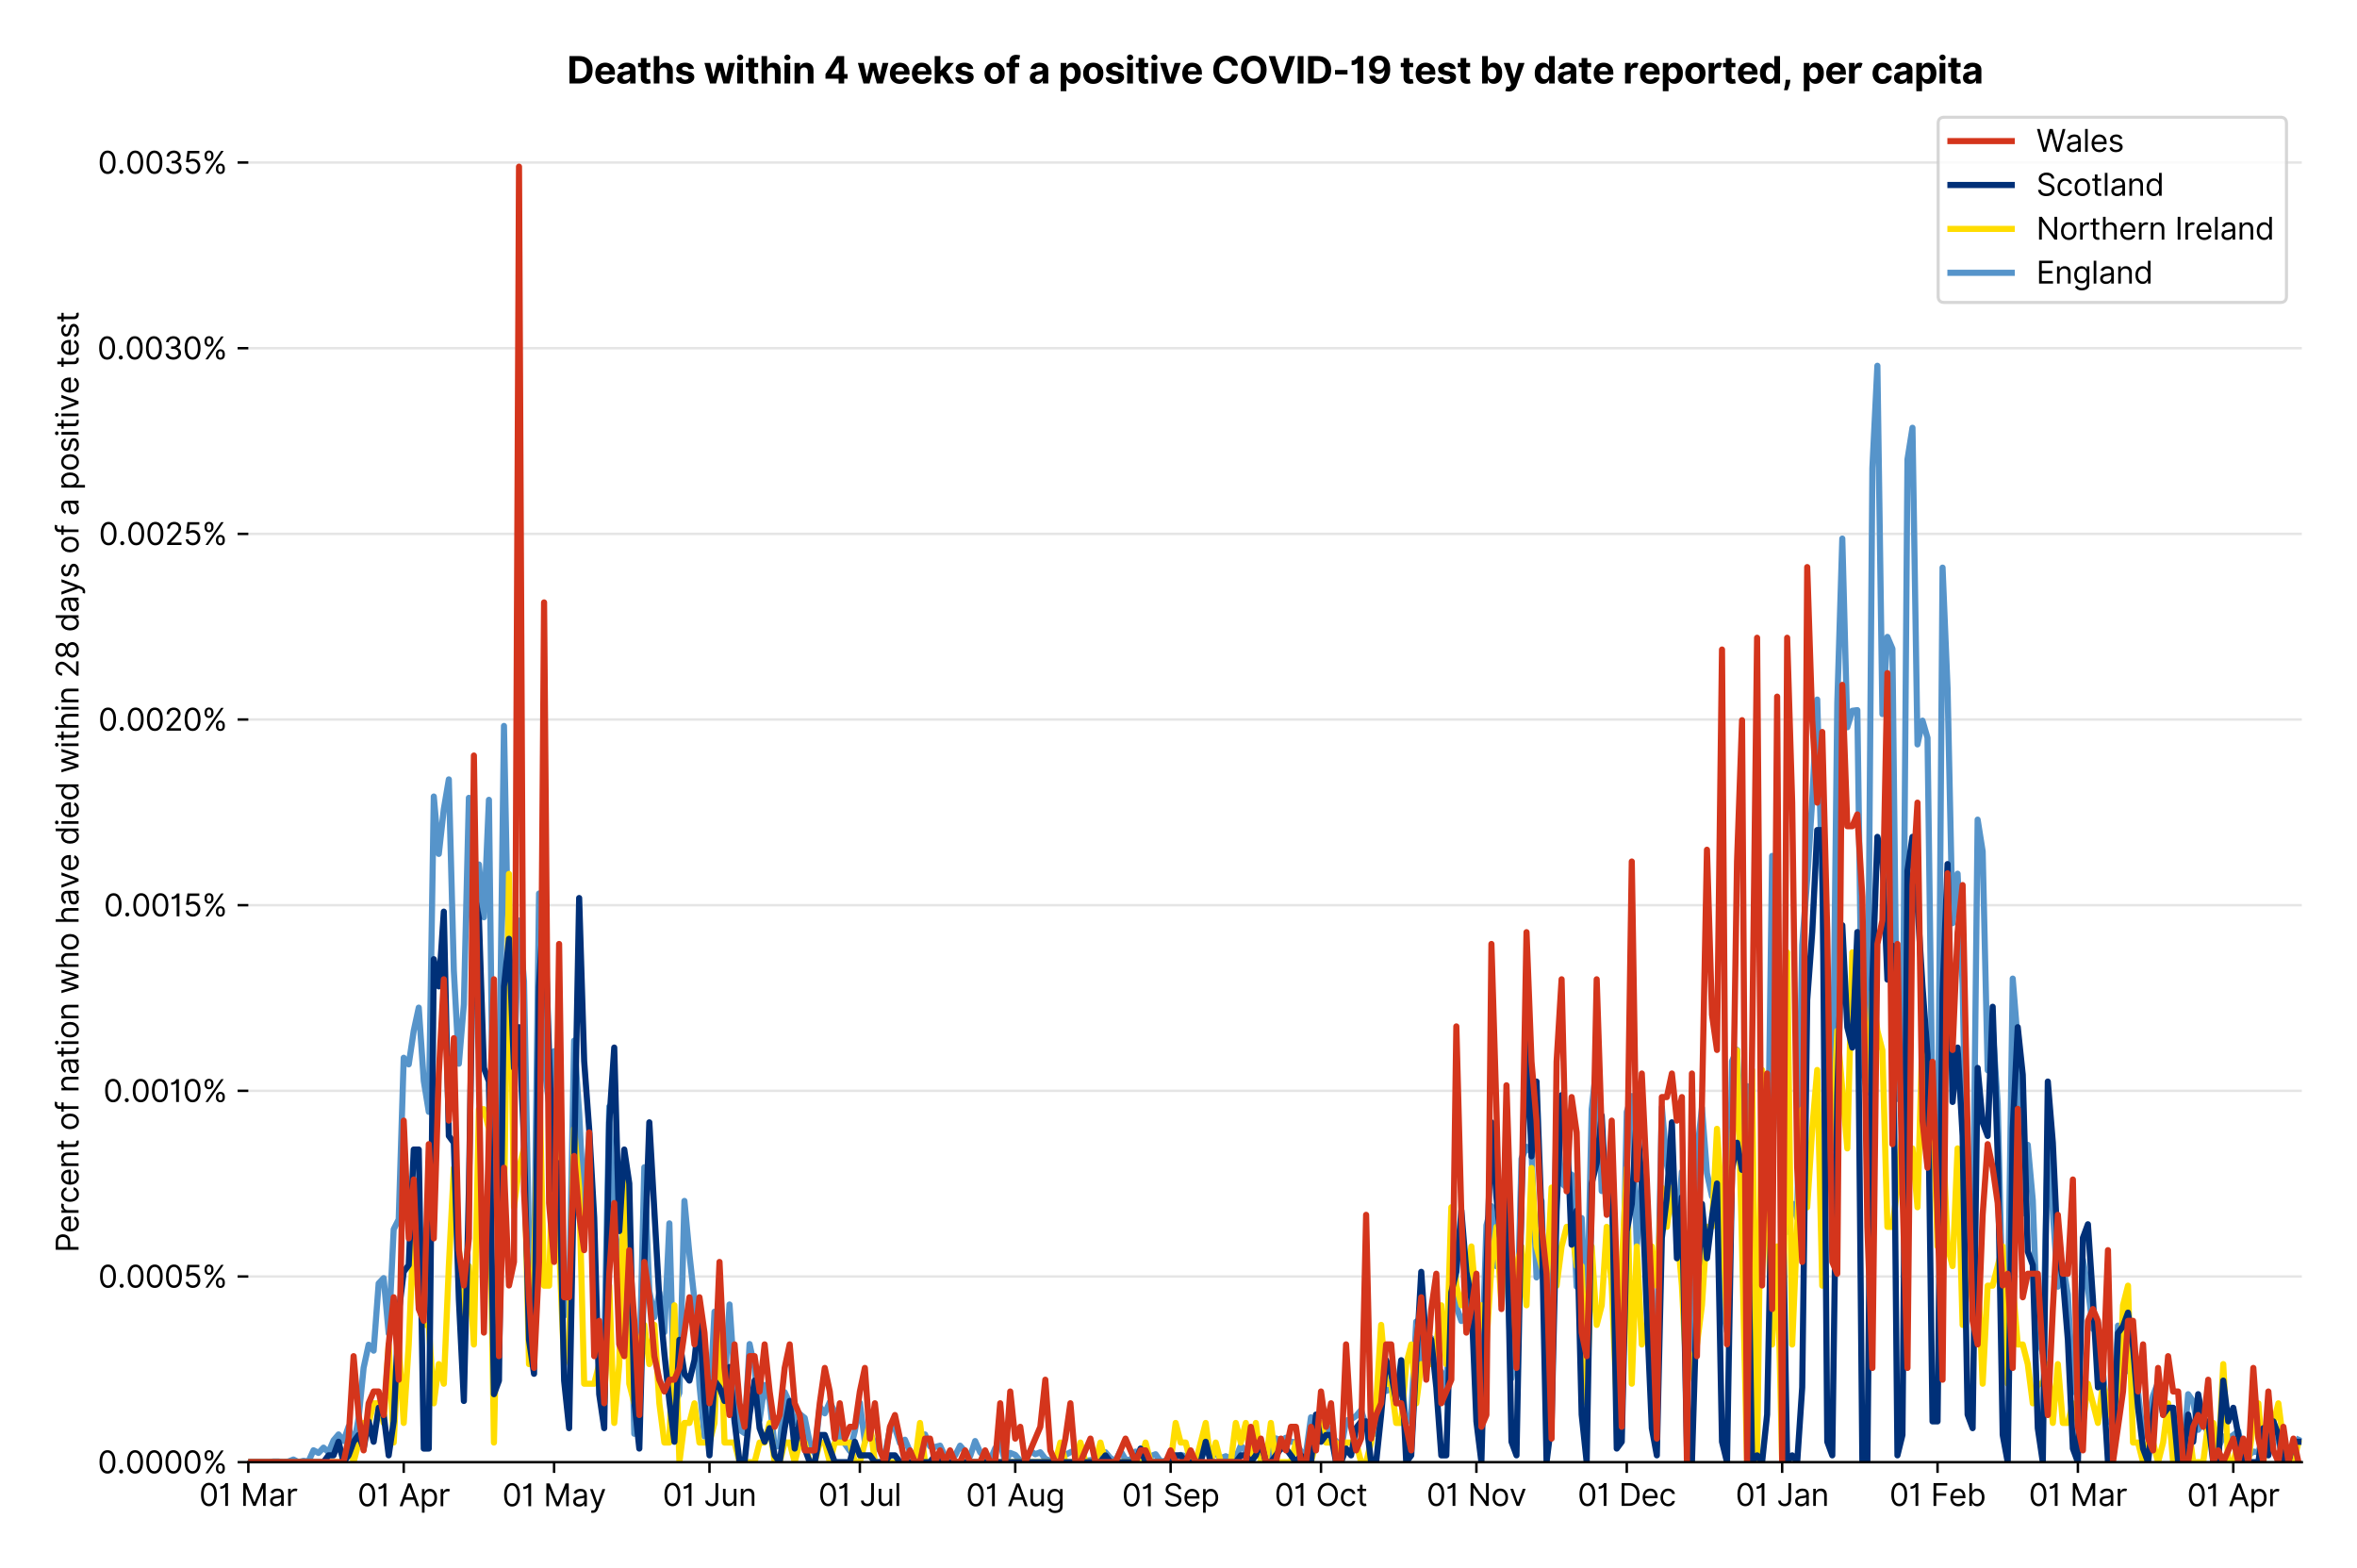 <?xml version="1.0" encoding="utf-8" standalone="no"?>
<!DOCTYPE svg PUBLIC "-//W3C//DTD SVG 1.1//EN"
  "http://www.w3.org/Graphics/SVG/1.1/DTD/svg11.dtd">
<svg version="1.1" viewBox="0 0 768.577 511.276" xmlns="http://www.w3.org/2000/svg" xmlns:xlink="http://www.w3.org/1999/xlink">
 <defs>
  <style type="text/css">*{stroke-linecap:butt;stroke-linejoin:round;}</style>
 </defs>
 <g id="figure_1">
  <g id="patch_1">
   <path d="M 0 511.276 
L 768.577 511.276 
L 768.577 0 
L 0 0 
z
" style="fill:#ffffff;"/>
  </g>
  <g id="axes_1">
   <g id="patch_2">
    <path d="M 80.977 476.745 
L 750.577 476.745 
L 750.577 33.225 
L 80.977 33.225 
z
" style="fill:#ffffff;"/>
   </g>
   <g id="matplotlib.axis_1">
    <g id="xtick_1">
     <g id="line2d_1">
      <defs>
       <path d="M 0 0 
L 0 3.5 
" id="mabec458b54" style="stroke:#000000;stroke-width:0.8;"/>
      </defs>
      <g>
       <use style="stroke:#000000;stroke-width:0.8;" x="80.977" xlink:href="#mabec458b54" y="476.745"/>
      </g>
     </g>
     <g id="text_1">
      <!-- 01 Mar -->
      <g transform="translate(64.94 491.018)scale(0.1 -0.1)">
       <defs>
        <path d="M 2000 -64 
Q 1230 -64 806 561 
Q 382 1186 382 2327 
Q 382 3459 809 4088 
Q 1236 4718 2000 4718 
Q 2764 4718 3191 4088 
Q 3618 3459 3618 2327 
Q 3618 1186 3194 561 
Q 2771 -64 2000 -64 
z
M 2000 436 
Q 2509 436 2791 927 
Q 3073 1418 3073 2327 
Q 3073 3234 2789 3730 
Q 2505 4227 2000 4227 
Q 1496 4227 1211 3730 
Q 927 3234 927 2327 
Q 927 1418 1210 927 
Q 1493 436 2000 436 
z
" id="Inter-Regular-30" transform="scale(0.016)"/>
        <path d="M 1973 4655 
L 1973 0 
L 1409 0 
L 1409 3836 
L 1373 3836 
Q 1341 3773 1209 3692 
Q 1077 3611 868 3551 
Q 659 3491 391 3491 
L 391 3964 
Q 661 3964 859 4061 
Q 1057 4159 1190 4291 
Q 1323 4423 1392 4529 
Q 1461 4636 1473 4655 
L 1973 4655 
z
" id="Inter-Regular-31" transform="scale(0.016)"/>
        <path id="Inter-Regular-20" transform="scale(0.016)"/>
        <path d="M 564 4655 
L 1236 4655 
L 2818 791 
L 2873 791 
L 4455 4655 
L 5127 4655 
L 5127 0 
L 4600 0 
L 4600 3536 
L 4555 3536 
L 3100 0 
L 2591 0 
L 1136 3536 
L 1091 3536 
L 1091 0 
L 564 0 
L 564 4655 
z
" id="Inter-Regular-4d" transform="scale(0.016)"/>
        <path d="M 1518 -82 
Q 1186 -82 916 44 
Q 646 170 486 410 
Q 327 650 327 991 
Q 327 1291 445 1478 
Q 564 1666 761 1773 
Q 959 1880 1199 1933 
Q 1439 1986 1682 2018 
Q 2000 2059 2199 2080 
Q 2398 2102 2490 2154 
Q 2582 2207 2582 2336 
L 2582 2355 
Q 2582 2691 2399 2877 
Q 2216 3064 1846 3064 
Q 1461 3064 1243 2895 
Q 1025 2727 936 2536 
L 427 2718 
Q 564 3036 792 3214 
Q 1021 3393 1292 3464 
Q 1564 3536 1827 3536 
Q 1996 3536 2215 3496 
Q 2434 3457 2640 3334 
Q 2846 3211 2982 2963 
Q 3118 2716 3118 2300 
L 3118 0 
L 2582 0 
L 2582 473 
L 2555 473 
Q 2500 359 2373 229 
Q 2246 100 2034 9 
Q 1823 -82 1518 -82 
z
M 1600 400 
Q 1918 400 2137 525 
Q 2357 650 2469 847 
Q 2582 1045 2582 1264 
L 2582 1755 
Q 2548 1714 2433 1681 
Q 2318 1648 2169 1624 
Q 2021 1600 1881 1583 
Q 1741 1566 1655 1555 
Q 1446 1527 1265 1467 
Q 1084 1407 974 1287 
Q 864 1168 864 964 
Q 864 684 1072 542 
Q 1280 400 1600 400 
z
" id="Inter-Regular-61" transform="scale(0.016)"/>
        <path d="M 491 0 
L 491 3491 
L 1009 3491 
L 1009 2964 
L 1046 2964 
Q 1139 3223 1389 3384 
Q 1639 3545 1955 3545 
Q 2100 3545 2209 3511 
Q 2318 3477 2400 3418 
L 2218 2964 
Q 2161 2993 2085 3010 
Q 2009 3027 1909 3027 
Q 1527 3027 1277 2794 
Q 1027 2561 1027 2209 
L 1027 0 
L 491 0 
z
" id="Inter-Regular-72" transform="scale(0.016)"/>
       </defs>
       <use xlink:href="#Inter-Regular-30"/>
       <use x="62.5" xlink:href="#Inter-Regular-31"/>
       <use x="106.676" xlink:href="#Inter-Regular-20"/>
       <use x="134.801" xlink:href="#Inter-Regular-4d"/>
       <use x="225.994" xlink:href="#Inter-Regular-61"/>
       <use x="282.386" xlink:href="#Inter-Regular-72"/>
      </g>
     </g>
    </g>
    <g id="xtick_2">
     <g id="line2d_2">
      <g>
       <use style="stroke:#000000;stroke-width:0.8;" x="131.646" xlink:href="#mabec458b54" y="476.745"/>
      </g>
     </g>
     <g id="text_2">
      <!-- 01 Apr -->
      <g transform="translate(116.561 491.117)scale(0.1 -0.1)">
       <defs>
        <path d="M 755 0 
L 164 0 
L 1873 4655 
L 2455 4655 
L 4164 0 
L 3573 0 
L 3105 1318 
L 1223 1318 
L 755 0 
z
M 1400 1818 
L 2927 1818 
L 2182 3918 
L 2146 3918 
L 1400 1818 
z
" id="Inter-Regular-41" transform="scale(0.016)"/>
        <path d="M 491 -1309 
L 491 3491 
L 1009 3491 
L 1009 2936 
L 1073 2936 
Q 1132 3027 1237 3169 
Q 1343 3311 1542 3423 
Q 1741 3536 2082 3536 
Q 2523 3536 2859 3315 
Q 3196 3095 3384 2690 
Q 3573 2286 3573 1736 
Q 3573 1182 3384 776 
Q 3196 370 2861 148 
Q 2527 -73 2091 -73 
Q 1755 -73 1552 39 
Q 1350 152 1241 296 
Q 1132 441 1073 536 
L 1027 536 
L 1027 -1309 
L 491 -1309 
z
M 1018 1745 
Q 1018 1152 1276 780 
Q 1534 409 2018 409 
Q 2355 409 2581 587 
Q 2807 766 2921 1069 
Q 3036 1373 3036 1745 
Q 3036 2114 2923 2410 
Q 2811 2707 2585 2881 
Q 2359 3055 2018 3055 
Q 1527 3055 1272 2693 
Q 1018 2332 1018 1745 
z
" id="Inter-Regular-70" transform="scale(0.016)"/>
       </defs>
       <use xlink:href="#Inter-Regular-30"/>
       <use x="62.5" xlink:href="#Inter-Regular-31"/>
       <use x="106.676" xlink:href="#Inter-Regular-20"/>
       <use x="134.801" xlink:href="#Inter-Regular-41"/>
       <use x="202.415" xlink:href="#Inter-Regular-70"/>
       <use x="263.352" xlink:href="#Inter-Regular-72"/>
      </g>
     </g>
    </g>
    <g id="xtick_3">
     <g id="line2d_3">
      <g>
       <use style="stroke:#000000;stroke-width:0.8;" x="180.68" xlink:href="#mabec458b54" y="476.745"/>
      </g>
     </g>
     <g id="text_3">
      <!-- 01 May -->
      <g transform="translate(163.777 491.117)scale(0.1 -0.1)">
       <defs>
        <path d="M 818 -1355 
Q 682 -1355 575 -1333 
Q 468 -1311 427 -1291 
L 564 -818 
Q 857 -893 1053 -814 
Q 1250 -736 1391 -345 
L 1509 -18 
L 218 3491 
L 800 3491 
L 1764 709 
L 1800 709 
L 2764 3491 
L 3346 3491 
L 1846 -564 
Q 1550 -1355 818 -1355 
z
" id="Inter-Regular-79" transform="scale(0.016)"/>
       </defs>
       <use xlink:href="#Inter-Regular-30"/>
       <use x="62.5" xlink:href="#Inter-Regular-31"/>
       <use x="106.676" xlink:href="#Inter-Regular-20"/>
       <use x="134.801" xlink:href="#Inter-Regular-4d"/>
       <use x="225.994" xlink:href="#Inter-Regular-61"/>
       <use x="282.386" xlink:href="#Inter-Regular-79"/>
      </g>
     </g>
    </g>
    <g id="xtick_4">
     <g id="line2d_4">
      <g>
       <use style="stroke:#000000;stroke-width:0.8;" x="231.349" xlink:href="#mabec458b54" y="476.745"/>
      </g>
     </g>
     <g id="text_4">
      <!-- 01 Jun -->
      <g transform="translate(216.065 491.018)scale(0.1 -0.1)">
       <defs>
        <path d="M 2346 4655 
L 2909 4655 
L 2909 1327 
Q 2909 657 2549 296 
Q 2189 -64 1582 -64 
Q 1200 -64 902 76 
Q 605 216 434 475 
Q 264 734 264 1091 
L 818 1091 
Q 818 795 1034 615 
Q 1250 436 1582 436 
Q 1948 436 2147 664 
Q 2346 893 2346 1327 
L 2346 4655 
z
" id="Inter-Regular-4a" transform="scale(0.016)"/>
        <path d="M 2691 1427 
L 2691 3491 
L 3227 3491 
L 3227 0 
L 2691 0 
L 2691 591 
L 2655 591 
Q 2532 325 2273 140 
Q 2014 -45 1618 -45 
Q 1127 -45 809 280 
Q 491 605 491 1273 
L 491 3491 
L 1027 3491 
L 1027 1309 
Q 1027 927 1242 700 
Q 1457 473 1791 473 
Q 1991 473 2199 575 
Q 2407 677 2549 888 
Q 2691 1100 2691 1427 
z
" id="Inter-Regular-75" transform="scale(0.016)"/>
        <path d="M 1027 2100 
L 1027 0 
L 491 0 
L 491 3491 
L 1009 3491 
L 1009 2945 
L 1055 2945 
Q 1177 3211 1427 3373 
Q 1677 3536 2073 3536 
Q 2602 3536 2928 3211 
Q 3255 2886 3255 2218 
L 3255 0 
L 2718 0 
L 2718 2182 
Q 2718 2593 2504 2824 
Q 2291 3055 1918 3055 
Q 1534 3055 1280 2806 
Q 1027 2557 1027 2100 
z
" id="Inter-Regular-6e" transform="scale(0.016)"/>
       </defs>
       <use xlink:href="#Inter-Regular-30"/>
       <use x="62.5" xlink:href="#Inter-Regular-31"/>
       <use x="106.676" xlink:href="#Inter-Regular-20"/>
       <use x="134.801" xlink:href="#Inter-Regular-4a"/>
       <use x="189.063" xlink:href="#Inter-Regular-75"/>
       <use x="247.159" xlink:href="#Inter-Regular-6e"/>
      </g>
     </g>
    </g>
    <g id="xtick_5">
     <g id="line2d_5">
      <g>
       <use style="stroke:#000000;stroke-width:0.8;" x="280.384" xlink:href="#mabec458b54" y="476.745"/>
      </g>
     </g>
     <g id="text_5">
      <!-- 01 Jul -->
      <g transform="translate(266.84 491.018)scale(0.1 -0.1)">
       <defs>
        <path d="M 1027 4655 
L 1027 0 
L 491 0 
L 491 4655 
L 1027 4655 
z
" id="Inter-Regular-6c" transform="scale(0.016)"/>
       </defs>
       <use xlink:href="#Inter-Regular-30"/>
       <use x="62.5" xlink:href="#Inter-Regular-31"/>
       <use x="106.676" xlink:href="#Inter-Regular-20"/>
       <use x="134.801" xlink:href="#Inter-Regular-4a"/>
       <use x="189.063" xlink:href="#Inter-Regular-75"/>
       <use x="247.159" xlink:href="#Inter-Regular-6c"/>
      </g>
     </g>
    </g>
    <g id="xtick_6">
     <g id="line2d_6">
      <g>
       <use style="stroke:#000000;stroke-width:0.8;" x="331.053" xlink:href="#mabec458b54" y="476.745"/>
      </g>
     </g>
     <g id="text_6">
      <!-- 01 Aug -->
      <g transform="translate(314.981 491.117)scale(0.1 -0.1)">
       <defs>
        <path d="M 1900 -1382 
Q 1316 -1382 976 -1169 
Q 636 -957 473 -682 
L 900 -382 
Q 973 -477 1084 -601 
Q 1196 -725 1390 -817 
Q 1584 -909 1900 -909 
Q 2323 -909 2598 -704 
Q 2873 -500 2873 -64 
L 2873 645 
L 2827 645 
Q 2768 550 2660 410 
Q 2552 270 2351 162 
Q 2150 55 1809 55 
Q 1386 55 1051 255 
Q 716 455 521 836 
Q 327 1218 327 1764 
Q 327 2300 516 2699 
Q 705 3098 1041 3317 
Q 1377 3536 1818 3536 
Q 2159 3536 2360 3423 
Q 2561 3311 2669 3169 
Q 2777 3027 2836 2936 
L 2891 2936 
L 2891 3491 
L 3409 3491 
L 3409 -100 
Q 3409 -550 3205 -833 
Q 3002 -1116 2660 -1249 
Q 2318 -1382 1900 -1382 
z
M 1882 536 
Q 2366 536 2624 864 
Q 2882 1193 2882 1773 
Q 2882 2339 2627 2697 
Q 2373 3055 1882 3055 
Q 1541 3055 1315 2882 
Q 1089 2709 976 2418 
Q 864 2127 864 1773 
Q 864 1227 1120 881 
Q 1377 536 1882 536 
z
" id="Inter-Regular-67" transform="scale(0.016)"/>
       </defs>
       <use xlink:href="#Inter-Regular-30"/>
       <use x="62.5" xlink:href="#Inter-Regular-31"/>
       <use x="106.676" xlink:href="#Inter-Regular-20"/>
       <use x="134.801" xlink:href="#Inter-Regular-41"/>
       <use x="202.415" xlink:href="#Inter-Regular-75"/>
       <use x="260.511" xlink:href="#Inter-Regular-67"/>
      </g>
     </g>
    </g>
    <g id="xtick_7">
     <g id="line2d_7">
      <g>
       <use style="stroke:#000000;stroke-width:0.8;" x="381.722" xlink:href="#mabec458b54" y="476.745"/>
      </g>
     </g>
     <g id="text_7">
      <!-- 01 Sep -->
      <g transform="translate(365.835 491.117)scale(0.1 -0.1)">
       <defs>
        <path d="M 3109 3491 
Q 3068 3836 2777 4027 
Q 2486 4218 2064 4218 
Q 1600 4218 1318 3999 
Q 1036 3780 1036 3445 
Q 1036 3195 1189 3042 
Q 1343 2889 1553 2803 
Q 1764 2718 1936 2673 
L 2409 2545 
Q 2591 2498 2815 2414 
Q 3039 2330 3244 2185 
Q 3450 2041 3584 1816 
Q 3718 1591 3718 1264 
Q 3718 886 3521 581 
Q 3325 277 2949 97 
Q 2573 -82 2036 -82 
Q 1286 -82 845 272 
Q 405 627 364 1200 
L 946 1200 
Q 968 936 1124 764 
Q 1280 593 1519 510 
Q 1759 427 2036 427 
Q 2359 427 2616 533 
Q 2873 639 3023 828 
Q 3173 1018 3173 1273 
Q 3173 1505 3043 1650 
Q 2914 1795 2702 1886 
Q 2491 1977 2246 2045 
L 1673 2209 
Q 1127 2366 809 2657 
Q 491 2948 491 3418 
Q 491 3809 703 4101 
Q 916 4393 1276 4555 
Q 1636 4718 2082 4718 
Q 2532 4718 2882 4558 
Q 3232 4398 3437 4120 
Q 3643 3843 3655 3491 
L 3109 3491 
z
" id="Inter-Regular-53" transform="scale(0.016)"/>
        <path d="M 1955 -73 
Q 1450 -73 1085 151 
Q 721 375 524 778 
Q 327 1182 327 1718 
Q 327 2255 524 2665 
Q 721 3075 1074 3305 
Q 1427 3536 1900 3536 
Q 2173 3536 2439 3445 
Q 2705 3355 2923 3151 
Q 3141 2948 3270 2614 
Q 3400 2280 3400 1791 
L 3400 1564 
L 866 1564 
Q 884 1005 1183 707 
Q 1482 409 1955 409 
Q 2271 409 2498 545 
Q 2725 682 2827 955 
L 3346 809 
Q 3223 414 2854 170 
Q 2486 -73 1955 -73 
z
M 866 2027 
L 2855 2027 
Q 2855 2470 2595 2762 
Q 2336 3055 1900 3055 
Q 1593 3055 1368 2911 
Q 1143 2768 1013 2533 
Q 884 2298 866 2027 
z
" id="Inter-Regular-65" transform="scale(0.016)"/>
       </defs>
       <use xlink:href="#Inter-Regular-30"/>
       <use x="62.5" xlink:href="#Inter-Regular-31"/>
       <use x="106.676" xlink:href="#Inter-Regular-20"/>
       <use x="134.801" xlink:href="#Inter-Regular-53"/>
       <use x="198.58" xlink:href="#Inter-Regular-65"/>
       <use x="256.818" xlink:href="#Inter-Regular-70"/>
      </g>
     </g>
    </g>
    <g id="xtick_8">
     <g id="line2d_8">
      <g>
       <use style="stroke:#000000;stroke-width:0.8;" x="430.757" xlink:href="#mabec458b54" y="476.745"/>
      </g>
     </g>
     <g id="text_8">
      <!-- 01 Oct -->
      <g transform="translate(415.601 491.018)scale(0.1 -0.1)">
       <defs>
        <path d="M 4491 2327 
Q 4491 1591 4225 1054 
Q 3959 518 3495 227 
Q 3032 -64 2436 -64 
Q 1841 -64 1377 227 
Q 914 518 648 1054 
Q 382 1591 382 2327 
Q 382 3064 648 3600 
Q 914 4136 1377 4427 
Q 1841 4718 2436 4718 
Q 3032 4718 3495 4427 
Q 3959 4136 4225 3600 
Q 4491 3064 4491 2327 
z
M 3946 2327 
Q 3946 2932 3744 3348 
Q 3543 3764 3201 3977 
Q 2859 4191 2436 4191 
Q 2014 4191 1672 3977 
Q 1330 3764 1128 3348 
Q 927 2932 927 2327 
Q 927 1723 1128 1307 
Q 1330 891 1672 677 
Q 2014 464 2436 464 
Q 2859 464 3201 677 
Q 3543 891 3744 1307 
Q 3946 1723 3946 2327 
z
" id="Inter-Regular-4f" transform="scale(0.016)"/>
        <path d="M 1909 -73 
Q 1418 -73 1063 159 
Q 709 391 518 798 
Q 327 1205 327 1727 
Q 327 2259 524 2667 
Q 721 3075 1074 3305 
Q 1427 3536 1900 3536 
Q 2268 3536 2563 3400 
Q 2859 3264 3047 3018 
Q 3236 2773 3282 2445 
L 2746 2445 
Q 2684 2684 2474 2869 
Q 2264 3055 1909 3055 
Q 1439 3055 1151 2697 
Q 864 2339 864 1745 
Q 864 1139 1148 774 
Q 1432 409 1909 409 
Q 2223 409 2447 570 
Q 2671 732 2746 1018 
L 3282 1018 
Q 3236 709 3058 462 
Q 2880 216 2588 71 
Q 2296 -73 1909 -73 
z
" id="Inter-Regular-63" transform="scale(0.016)"/>
        <path d="M 2009 3491 
L 2009 3036 
L 1264 3036 
L 1264 1000 
Q 1264 773 1331 660 
Q 1398 548 1503 510 
Q 1609 473 1727 473 
Q 1816 473 1873 483 
Q 1930 493 1964 500 
L 2073 18 
Q 2018 -2 1920 -23 
Q 1823 -45 1673 -45 
Q 1446 -45 1228 52 
Q 1011 150 869 350 
Q 727 550 727 855 
L 727 3036 
L 200 3036 
L 200 3491 
L 727 3491 
L 727 4327 
L 1264 4327 
L 1264 3491 
L 2009 3491 
z
" id="Inter-Regular-74" transform="scale(0.016)"/>
       </defs>
       <use xlink:href="#Inter-Regular-30"/>
       <use x="62.5" xlink:href="#Inter-Regular-31"/>
       <use x="106.676" xlink:href="#Inter-Regular-20"/>
       <use x="134.801" xlink:href="#Inter-Regular-4f"/>
       <use x="210.938" xlink:href="#Inter-Regular-63"/>
       <use x="266.761" xlink:href="#Inter-Regular-74"/>
      </g>
     </g>
    </g>
    <g id="xtick_9">
     <g id="line2d_9">
      <g>
       <use style="stroke:#000000;stroke-width:0.8;" x="481.426" xlink:href="#mabec458b54" y="476.745"/>
      </g>
     </g>
     <g id="text_9">
      <!-- 01 Nov -->
      <g transform="translate(465.155 491.018)scale(0.1 -0.1)">
       <defs>
        <path d="M 4255 4655 
L 4255 0 
L 3709 0 
L 1173 3655 
L 1127 3655 
L 1127 0 
L 564 0 
L 564 4655 
L 1109 4655 
L 3655 991 
L 3700 991 
L 3700 4655 
L 4255 4655 
z
" id="Inter-Regular-4e" transform="scale(0.016)"/>
        <path d="M 1909 -73 
Q 1436 -73 1080 152 
Q 725 377 526 781 
Q 327 1186 327 1727 
Q 327 2273 526 2679 
Q 725 3086 1080 3311 
Q 1436 3536 1909 3536 
Q 2382 3536 2737 3311 
Q 3093 3086 3292 2679 
Q 3491 2273 3491 1727 
Q 3491 1186 3292 781 
Q 3093 377 2737 152 
Q 2382 -73 1909 -73 
z
M 1909 409 
Q 2268 409 2500 593 
Q 2732 777 2843 1077 
Q 2955 1377 2955 1727 
Q 2955 2077 2843 2379 
Q 2732 2682 2500 2868 
Q 2268 3055 1909 3055 
Q 1550 3055 1318 2868 
Q 1086 2682 975 2379 
Q 864 2077 864 1727 
Q 864 1377 975 1077 
Q 1086 777 1318 593 
Q 1550 409 1909 409 
z
" id="Inter-Regular-6f" transform="scale(0.016)"/>
        <path d="M 3346 3491 
L 2055 0 
L 1509 0 
L 218 3491 
L 800 3491 
L 1764 709 
L 1800 709 
L 2764 3491 
L 3346 3491 
z
" id="Inter-Regular-76" transform="scale(0.016)"/>
       </defs>
       <use xlink:href="#Inter-Regular-30"/>
       <use x="62.5" xlink:href="#Inter-Regular-31"/>
       <use x="106.676" xlink:href="#Inter-Regular-20"/>
       <use x="134.801" xlink:href="#Inter-Regular-4e"/>
       <use x="210.085" xlink:href="#Inter-Regular-6f"/>
       <use x="269.744" xlink:href="#Inter-Regular-76"/>
      </g>
     </g>
    </g>
    <g id="xtick_10">
     <g id="line2d_10">
      <g>
       <use style="stroke:#000000;stroke-width:0.8;" x="530.461" xlink:href="#mabec458b54" y="476.745"/>
      </g>
     </g>
     <g id="text_10">
      <!-- 01 Dec -->
      <g transform="translate(514.424 491.018)scale(0.1 -0.1)">
       <defs>
        <path d="M 2000 0 
L 564 0 
L 564 4655 
L 2064 4655 
Q 2741 4655 3223 4376 
Q 3705 4098 3961 3578 
Q 4218 3059 4218 2336 
Q 4218 1609 3959 1085 
Q 3700 561 3204 280 
Q 2709 0 2000 0 
z
M 1127 500 
L 1964 500 
Q 2830 500 3251 992 
Q 3673 1484 3673 2336 
Q 3673 3182 3259 3668 
Q 2846 4155 2027 4155 
L 1127 4155 
L 1127 500 
z
" id="Inter-Regular-44" transform="scale(0.016)"/>
       </defs>
       <use xlink:href="#Inter-Regular-30"/>
       <use x="62.5" xlink:href="#Inter-Regular-31"/>
       <use x="106.676" xlink:href="#Inter-Regular-20"/>
       <use x="134.801" xlink:href="#Inter-Regular-44"/>
       <use x="206.676" xlink:href="#Inter-Regular-65"/>
       <use x="264.915" xlink:href="#Inter-Regular-63"/>
      </g>
     </g>
    </g>
    <g id="xtick_11">
     <g id="line2d_11">
      <g>
       <use style="stroke:#000000;stroke-width:0.8;" x="581.13" xlink:href="#mabec458b54" y="476.745"/>
      </g>
     </g>
     <g id="text_11">
      <!-- 01 Jan -->
      <g transform="translate(565.931 491.018)scale(0.1 -0.1)">
       <use xlink:href="#Inter-Regular-30"/>
       <use x="62.5" xlink:href="#Inter-Regular-31"/>
       <use x="106.676" xlink:href="#Inter-Regular-20"/>
       <use x="134.801" xlink:href="#Inter-Regular-4a"/>
       <use x="189.063" xlink:href="#Inter-Regular-61"/>
       <use x="245.455" xlink:href="#Inter-Regular-6e"/>
      </g>
     </g>
    </g>
    <g id="xtick_12">
     <g id="line2d_12">
      <g>
       <use style="stroke:#000000;stroke-width:0.8;" x="631.799" xlink:href="#mabec458b54" y="476.745"/>
      </g>
     </g>
     <g id="text_12">
      <!-- 01 Feb -->
      <g transform="translate(616.11 491.018)scale(0.1 -0.1)">
       <defs>
        <path d="M 564 0 
L 564 4655 
L 3355 4655 
L 3355 4155 
L 1127 4155 
L 1127 2582 
L 3146 2582 
L 3146 2082 
L 1127 2082 
L 1127 0 
L 564 0 
z
" id="Inter-Regular-46" transform="scale(0.016)"/>
        <path d="M 564 0 
L 564 4655 
L 1100 4655 
L 1100 2936 
L 1146 2936 
Q 1205 3027 1310 3169 
Q 1416 3311 1615 3423 
Q 1814 3536 2155 3536 
Q 2596 3536 2932 3315 
Q 3268 3095 3457 2690 
Q 3646 2286 3646 1736 
Q 3646 1182 3457 776 
Q 3268 370 2934 148 
Q 2600 -73 2164 -73 
Q 1827 -73 1625 39 
Q 1423 152 1314 296 
Q 1205 441 1146 536 
L 1082 536 
L 1082 0 
L 564 0 
z
M 1091 1745 
Q 1091 1152 1349 780 
Q 1607 409 2091 409 
Q 2427 409 2653 587 
Q 2880 766 2994 1069 
Q 3109 1373 3109 1745 
Q 3109 2114 2996 2410 
Q 2884 2707 2658 2881 
Q 2432 3055 2091 3055 
Q 1600 3055 1345 2693 
Q 1091 2332 1091 1745 
z
" id="Inter-Regular-62" transform="scale(0.016)"/>
       </defs>
       <use xlink:href="#Inter-Regular-30"/>
       <use x="62.5" xlink:href="#Inter-Regular-31"/>
       <use x="106.676" xlink:href="#Inter-Regular-20"/>
       <use x="134.801" xlink:href="#Inter-Regular-46"/>
       <use x="193.466" xlink:href="#Inter-Regular-65"/>
       <use x="251.705" xlink:href="#Inter-Regular-62"/>
      </g>
     </g>
    </g>
    <g id="xtick_13">
     <g id="line2d_13">
      <g>
       <use style="stroke:#000000;stroke-width:0.8;" x="677.565" xlink:href="#mabec458b54" y="476.745"/>
      </g>
     </g>
     <g id="text_13">
      <!-- 01 Mar -->
      <g transform="translate(661.528 491.018)scale(0.1 -0.1)">
       <use xlink:href="#Inter-Regular-30"/>
       <use x="62.5" xlink:href="#Inter-Regular-31"/>
       <use x="106.676" xlink:href="#Inter-Regular-20"/>
       <use x="134.801" xlink:href="#Inter-Regular-4d"/>
       <use x="225.994" xlink:href="#Inter-Regular-61"/>
       <use x="282.386" xlink:href="#Inter-Regular-72"/>
      </g>
     </g>
    </g>
    <g id="xtick_14">
     <g id="line2d_14">
      <g>
       <use style="stroke:#000000;stroke-width:0.8;" x="728.234" xlink:href="#mabec458b54" y="476.745"/>
      </g>
     </g>
     <g id="text_14">
      <!-- 01 Apr -->
      <g transform="translate(713.148 491.117)scale(0.1 -0.1)">
       <use xlink:href="#Inter-Regular-30"/>
       <use x="62.5" xlink:href="#Inter-Regular-31"/>
       <use x="106.676" xlink:href="#Inter-Regular-20"/>
       <use x="134.801" xlink:href="#Inter-Regular-41"/>
       <use x="202.415" xlink:href="#Inter-Regular-70"/>
       <use x="263.352" xlink:href="#Inter-Regular-72"/>
      </g>
     </g>
    </g>
   </g>
   <g id="matplotlib.axis_2">
    <g id="ytick_1">
     <g id="line2d_15">
      <path clip-path="url(#p1f39b9c130)" d="M 80.977 476.745 
L 750.577 476.745 
" style="fill:none;stroke:#e5e5e5;stroke-linecap:square;stroke-width:0.8;"/>
     </g>
     <g id="line2d_16">
      <defs>
       <path d="M 0 0 
L -3.5 0 
" id="mdb1245c08e" style="stroke:#000000;stroke-width:0.8;"/>
      </defs>
      <g>
       <use style="stroke:#000000;stroke-width:0.8;" x="80.977" xlink:href="#mdb1245c08e" y="476.745"/>
      </g>
     </g>
     <g id="text_15">
      <!-- 0.0000% -->
      <g transform="translate(31.845 480.382)scale(0.1 -0.1)">
       <defs>
        <path d="M 882 -36 
Q 714 -36 593 84 
Q 473 205 473 373 
Q 473 541 593 661 
Q 714 782 882 782 
Q 1050 782 1170 661 
Q 1291 541 1291 373 
Q 1291 205 1170 84 
Q 1050 -36 882 -36 
z
" id="Inter-Regular-2e" transform="scale(0.016)"/>
        <path d="M 2855 873 
L 2855 1118 
Q 2855 1373 2960 1585 
Q 3066 1798 3269 1926 
Q 3473 2055 3764 2055 
Q 4059 2055 4259 1926 
Q 4459 1798 4561 1585 
Q 4664 1373 4664 1118 
L 4664 873 
Q 4664 618 4560 405 
Q 4457 193 4256 64 
Q 4055 -64 3764 -64 
Q 3468 -64 3266 64 
Q 3064 193 2959 405 
Q 2855 618 2855 873 
z
M 536 3536 
L 536 3782 
Q 536 4036 642 4248 
Q 748 4461 951 4589 
Q 1155 4718 1446 4718 
Q 1741 4718 1941 4589 
Q 2141 4461 2243 4248 
Q 2346 4036 2346 3782 
L 2346 3536 
Q 2346 3282 2242 3069 
Q 2139 2857 1937 2728 
Q 1736 2600 1446 2600 
Q 1150 2600 948 2728 
Q 746 2857 641 3069 
Q 536 3282 536 3536 
z
M 709 0 
L 3909 4655 
L 4427 4655 
L 1227 0 
L 709 0 
z
M 3318 1118 
L 3318 873 
Q 3318 661 3418 494 
Q 3518 327 3764 327 
Q 4002 327 4101 494 
Q 4200 661 4200 873 
L 4200 1118 
Q 4200 1330 4104 1497 
Q 4009 1664 3764 1664 
Q 3525 1664 3421 1497 
Q 3318 1330 3318 1118 
z
M 1000 3782 
L 1000 3536 
Q 1000 3325 1100 3158 
Q 1200 2991 1446 2991 
Q 1684 2991 1783 3158 
Q 1882 3325 1882 3536 
L 1882 3782 
Q 1882 3993 1786 4160 
Q 1691 4327 1446 4327 
Q 1207 4327 1103 4160 
Q 1000 3993 1000 3782 
z
" id="Inter-Regular-25" transform="scale(0.016)"/>
       </defs>
       <use xlink:href="#Inter-Regular-30"/>
       <use x="62.5" xlink:href="#Inter-Regular-2e"/>
       <use x="90.057" xlink:href="#Inter-Regular-30"/>
       <use x="152.557" xlink:href="#Inter-Regular-30"/>
       <use x="215.057" xlink:href="#Inter-Regular-30"/>
       <use x="277.557" xlink:href="#Inter-Regular-30"/>
       <use x="340.057" xlink:href="#Inter-Regular-25"/>
      </g>
     </g>
    </g>
    <g id="ytick_2">
     <g id="line2d_17">
      <path clip-path="url(#p1f39b9c130)" d="M 80.977 416.21 
L 750.577 416.21 
" style="fill:none;stroke:#e5e5e5;stroke-linecap:square;stroke-width:0.8;"/>
     </g>
     <g id="line2d_18">
      <g>
       <use style="stroke:#000000;stroke-width:0.8;" x="80.977" xlink:href="#mdb1245c08e" y="416.21"/>
      </g>
     </g>
     <g id="text_16">
      <!-- 0.0005% -->
      <g transform="translate(32.016 419.846)scale(0.1 -0.1)">
       <defs>
        <path d="M 1936 -64 
Q 1536 -64 1216 95 
Q 896 255 702 532 
Q 509 809 491 1164 
L 1036 1164 
Q 1068 848 1324 642 
Q 1580 436 1936 436 
Q 2223 436 2447 570 
Q 2671 705 2799 940 
Q 2927 1175 2927 1473 
Q 2927 1777 2794 2017 
Q 2661 2257 2429 2395 
Q 2198 2534 1900 2536 
Q 1686 2539 1461 2472 
Q 1236 2405 1091 2300 
L 564 2364 
L 846 4655 
L 3264 4655 
L 3264 4155 
L 1318 4155 
L 1155 2782 
L 1182 2782 
Q 1325 2895 1541 2970 
Q 1757 3045 1991 3045 
Q 2418 3045 2753 2842 
Q 3089 2639 3281 2286 
Q 3473 1934 3473 1482 
Q 3473 1036 3274 687 
Q 3075 339 2727 137 
Q 2380 -64 1936 -64 
z
" id="Inter-Regular-35" transform="scale(0.016)"/>
       </defs>
       <use xlink:href="#Inter-Regular-30"/>
       <use x="62.5" xlink:href="#Inter-Regular-2e"/>
       <use x="90.057" xlink:href="#Inter-Regular-30"/>
       <use x="152.557" xlink:href="#Inter-Regular-30"/>
       <use x="215.057" xlink:href="#Inter-Regular-30"/>
       <use x="277.557" xlink:href="#Inter-Regular-35"/>
       <use x="338.352" xlink:href="#Inter-Regular-25"/>
      </g>
     </g>
    </g>
    <g id="ytick_3">
     <g id="line2d_19">
      <path clip-path="url(#p1f39b9c130)" d="M 80.977 355.674 
L 750.577 355.674 
" style="fill:none;stroke:#e5e5e5;stroke-linecap:square;stroke-width:0.8;"/>
     </g>
     <g id="line2d_20">
      <g>
       <use style="stroke:#000000;stroke-width:0.8;" x="80.977" xlink:href="#mdb1245c08e" y="355.674"/>
      </g>
     </g>
     <g id="text_17">
      <!-- 0.0010% -->
      <g transform="translate(33.678 359.311)scale(0.1 -0.1)">
       <use xlink:href="#Inter-Regular-30"/>
       <use x="62.5" xlink:href="#Inter-Regular-2e"/>
       <use x="90.057" xlink:href="#Inter-Regular-30"/>
       <use x="152.557" xlink:href="#Inter-Regular-30"/>
       <use x="215.057" xlink:href="#Inter-Regular-31"/>
       <use x="259.233" xlink:href="#Inter-Regular-30"/>
       <use x="321.733" xlink:href="#Inter-Regular-25"/>
      </g>
     </g>
    </g>
    <g id="ytick_4">
     <g id="line2d_21">
      <path clip-path="url(#p1f39b9c130)" d="M 80.977 295.139 
L 750.577 295.139 
" style="fill:none;stroke:#e5e5e5;stroke-linecap:square;stroke-width:0.8;"/>
     </g>
     <g id="line2d_22">
      <g>
       <use style="stroke:#000000;stroke-width:0.8;" x="80.977" xlink:href="#mdb1245c08e" y="295.139"/>
      </g>
     </g>
     <g id="text_18">
      <!-- 0.0015% -->
      <g transform="translate(33.848 298.776)scale(0.1 -0.1)">
       <use xlink:href="#Inter-Regular-30"/>
       <use x="62.5" xlink:href="#Inter-Regular-2e"/>
       <use x="90.057" xlink:href="#Inter-Regular-30"/>
       <use x="152.557" xlink:href="#Inter-Regular-30"/>
       <use x="215.057" xlink:href="#Inter-Regular-31"/>
       <use x="259.233" xlink:href="#Inter-Regular-35"/>
       <use x="320.028" xlink:href="#Inter-Regular-25"/>
      </g>
     </g>
    </g>
    <g id="ytick_5">
     <g id="line2d_23">
      <path clip-path="url(#p1f39b9c130)" d="M 80.977 234.604 
L 750.577 234.604 
" style="fill:none;stroke:#e5e5e5;stroke-linecap:square;stroke-width:0.8;"/>
     </g>
     <g id="line2d_24">
      <g>
       <use style="stroke:#000000;stroke-width:0.8;" x="80.977" xlink:href="#mdb1245c08e" y="234.604"/>
      </g>
     </g>
     <g id="text_19">
      <!-- 0.0020% -->
      <g transform="translate(32.044 238.241)scale(0.1 -0.1)">
       <defs>
        <path d="M 482 0 
L 482 409 
L 2018 2091 
Q 2289 2386 2464 2605 
Q 2639 2825 2724 3019 
Q 2809 3214 2809 3427 
Q 2809 3795 2553 4011 
Q 2298 4227 1918 4227 
Q 1514 4227 1275 3985 
Q 1036 3743 1036 3345 
L 500 3345 
Q 500 3755 688 4064 
Q 877 4373 1203 4545 
Q 1530 4718 1936 4718 
Q 2346 4718 2661 4545 
Q 2977 4373 3156 4079 
Q 3336 3786 3336 3427 
Q 3336 3170 3244 2926 
Q 3152 2682 2926 2383 
Q 2700 2084 2300 1655 
L 1255 536 
L 1255 500 
L 3418 500 
L 3418 0 
L 482 0 
z
" id="Inter-Regular-32" transform="scale(0.016)"/>
       </defs>
       <use xlink:href="#Inter-Regular-30"/>
       <use x="62.5" xlink:href="#Inter-Regular-2e"/>
       <use x="90.057" xlink:href="#Inter-Regular-30"/>
       <use x="152.557" xlink:href="#Inter-Regular-30"/>
       <use x="215.057" xlink:href="#Inter-Regular-32"/>
       <use x="275.568" xlink:href="#Inter-Regular-30"/>
       <use x="338.068" xlink:href="#Inter-Regular-25"/>
      </g>
     </g>
    </g>
    <g id="ytick_6">
     <g id="line2d_25">
      <path clip-path="url(#p1f39b9c130)" d="M 80.977 174.069 
L 750.577 174.069 
" style="fill:none;stroke:#e5e5e5;stroke-linecap:square;stroke-width:0.8;"/>
     </g>
     <g id="line2d_26">
      <g>
       <use style="stroke:#000000;stroke-width:0.8;" x="80.977" xlink:href="#mdb1245c08e" y="174.069"/>
      </g>
     </g>
     <g id="text_20">
      <!-- 0.0025% -->
      <g transform="translate(32.214 177.705)scale(0.1 -0.1)">
       <use xlink:href="#Inter-Regular-30"/>
       <use x="62.5" xlink:href="#Inter-Regular-2e"/>
       <use x="90.057" xlink:href="#Inter-Regular-30"/>
       <use x="152.557" xlink:href="#Inter-Regular-30"/>
       <use x="215.057" xlink:href="#Inter-Regular-32"/>
       <use x="275.568" xlink:href="#Inter-Regular-35"/>
       <use x="336.364" xlink:href="#Inter-Regular-25"/>
      </g>
     </g>
    </g>
    <g id="ytick_7">
     <g id="line2d_27">
      <path clip-path="url(#p1f39b9c130)" d="M 80.977 113.533 
L 750.577 113.533 
" style="fill:none;stroke:#e5e5e5;stroke-linecap:square;stroke-width:0.8;"/>
     </g>
     <g id="line2d_28">
      <g>
       <use style="stroke:#000000;stroke-width:0.8;" x="80.977" xlink:href="#mdb1245c08e" y="113.533"/>
      </g>
     </g>
     <g id="text_21">
      <!-- 0.0030% -->
      <g transform="translate(31.731 117.17)scale(0.1 -0.1)">
       <defs>
        <path d="M 2055 -64 
Q 1605 -64 1253 90 
Q 902 245 696 521 
Q 491 798 473 1164 
L 1046 1164 
Q 1071 827 1356 631 
Q 1641 436 2046 436 
Q 2493 436 2783 664 
Q 3073 893 3073 1264 
Q 3073 1650 2787 1893 
Q 2502 2136 1973 2136 
L 1600 2136 
L 1600 2636 
L 1973 2636 
Q 2386 2636 2647 2856 
Q 2909 3077 2909 3445 
Q 2909 3798 2679 4012 
Q 2450 4227 2064 4227 
Q 1823 4227 1610 4139 
Q 1398 4052 1264 3887 
Q 1130 3723 1118 3491 
L 573 3491 
Q 586 3857 793 4133 
Q 1000 4409 1335 4563 
Q 1671 4718 2073 4718 
Q 2505 4718 2814 4544 
Q 3123 4370 3289 4086 
Q 3455 3802 3455 3473 
Q 3455 3080 3249 2802 
Q 3043 2525 2691 2418 
L 2691 2382 
Q 3132 2309 3379 2008 
Q 3627 1707 3627 1264 
Q 3627 884 3421 583 
Q 3216 282 2861 109 
Q 2507 -64 2055 -64 
z
" id="Inter-Regular-33" transform="scale(0.016)"/>
       </defs>
       <use xlink:href="#Inter-Regular-30"/>
       <use x="62.5" xlink:href="#Inter-Regular-2e"/>
       <use x="90.057" xlink:href="#Inter-Regular-30"/>
       <use x="152.557" xlink:href="#Inter-Regular-30"/>
       <use x="215.057" xlink:href="#Inter-Regular-33"/>
       <use x="278.693" xlink:href="#Inter-Regular-30"/>
       <use x="341.193" xlink:href="#Inter-Regular-25"/>
      </g>
     </g>
    </g>
    <g id="ytick_8">
     <g id="line2d_29">
      <path clip-path="url(#p1f39b9c130)" d="M 80.977 52.998 
L 750.577 52.998 
" style="fill:none;stroke:#e5e5e5;stroke-linecap:square;stroke-width:0.8;"/>
     </g>
     <g id="line2d_30">
      <g>
       <use style="stroke:#000000;stroke-width:0.8;" x="80.977" xlink:href="#mdb1245c08e" y="52.998"/>
      </g>
     </g>
     <g id="text_22">
      <!-- 0.0035% -->
      <g transform="translate(31.902 56.635)scale(0.1 -0.1)">
       <use xlink:href="#Inter-Regular-30"/>
       <use x="62.5" xlink:href="#Inter-Regular-2e"/>
       <use x="90.057" xlink:href="#Inter-Regular-30"/>
       <use x="152.557" xlink:href="#Inter-Regular-30"/>
       <use x="215.057" xlink:href="#Inter-Regular-33"/>
       <use x="278.693" xlink:href="#Inter-Regular-35"/>
       <use x="339.489" xlink:href="#Inter-Regular-25"/>
      </g>
     </g>
    </g>
    <g id="text_23">
     <!-- Percent of nation who have died within 28 days of a positive test -->
     <g transform="translate(25.614 408.396)rotate(-90)scale(0.1 -0.1)">
      <defs>
       <path d="M 564 0 
L 564 4655 
L 2136 4655 
Q 2684 4655 3033 4458 
Q 3382 4261 3550 3927 
Q 3718 3593 3718 3182 
Q 3718 2770 3551 2434 
Q 3384 2098 3036 1899 
Q 2689 1700 2146 1700 
L 1127 1700 
L 1127 0 
L 564 0 
z
M 1127 2200 
L 2127 2200 
Q 2689 2200 2926 2482 
Q 3164 2764 3164 3182 
Q 3164 3602 2925 3878 
Q 2686 4155 2118 4155 
L 1127 4155 
L 1127 2200 
z
" id="Inter-Regular-50" transform="scale(0.016)"/>
       <path d="M 2046 3491 
L 2046 3036 
L 1264 3036 
L 1264 0 
L 727 0 
L 727 3036 
L 164 3036 
L 164 3491 
L 727 3491 
L 727 3973 
Q 727 4273 868 4473 
Q 1009 4673 1234 4773 
Q 1459 4873 1709 4873 
Q 1907 4873 2032 4841 
Q 2157 4809 2218 4782 
L 2064 4318 
Q 2023 4332 1951 4352 
Q 1880 4373 1764 4373 
Q 1498 4373 1381 4239 
Q 1264 4105 1264 3845 
L 1264 3491 
L 2046 3491 
z
" id="Inter-Regular-66" transform="scale(0.016)"/>
       <path d="M 491 0 
L 491 3491 
L 1027 3491 
L 1027 0 
L 491 0 
z
M 764 4073 
Q 607 4073 494 4179 
Q 382 4286 382 4436 
Q 382 4586 494 4693 
Q 607 4800 764 4800 
Q 921 4800 1033 4693 
Q 1146 4586 1146 4436 
Q 1146 4286 1033 4179 
Q 921 4073 764 4073 
z
" id="Inter-Regular-69" transform="scale(0.016)"/>
       <path d="M 1282 0 
L 218 3491 
L 782 3491 
L 1536 818 
L 1573 818 
L 2318 3491 
L 2891 3491 
L 3627 827 
L 3664 827 
L 4418 3491 
L 4982 3491 
L 3918 0 
L 3391 0 
L 2627 2682 
L 2573 2682 
L 1809 0 
L 1282 0 
z
" id="Inter-Regular-77" transform="scale(0.016)"/>
       <path d="M 1027 2100 
L 1027 0 
L 491 0 
L 491 4655 
L 1027 4655 
L 1027 2945 
L 1073 2945 
Q 1196 3216 1442 3376 
Q 1689 3536 2100 3536 
Q 2636 3536 2963 3213 
Q 3291 2891 3291 2218 
L 3291 0 
L 2755 0 
L 2755 2182 
Q 2755 2598 2540 2826 
Q 2325 3055 1946 3055 
Q 1548 3055 1287 2806 
Q 1027 2557 1027 2100 
z
" id="Inter-Regular-68" transform="scale(0.016)"/>
       <path d="M 1809 -73 
Q 1373 -73 1039 148 
Q 705 370 516 776 
Q 327 1182 327 1736 
Q 327 2286 516 2690 
Q 705 3095 1041 3315 
Q 1377 3536 1818 3536 
Q 2159 3536 2358 3423 
Q 2557 3311 2662 3169 
Q 2768 3027 2827 2936 
L 2873 2936 
L 2873 4655 
L 3409 4655 
L 3409 0 
L 2891 0 
L 2891 536 
L 2827 536 
Q 2768 441 2659 296 
Q 2550 152 2348 39 
Q 2146 -73 1809 -73 
z
M 1882 409 
Q 2366 409 2624 780 
Q 2882 1152 2882 1745 
Q 2882 2332 2627 2693 
Q 2373 3055 1882 3055 
Q 1541 3055 1315 2881 
Q 1089 2707 976 2410 
Q 864 2114 864 1745 
Q 864 1373 978 1069 
Q 1093 766 1319 587 
Q 1546 409 1882 409 
z
" id="Inter-Regular-64" transform="scale(0.016)"/>
       <path d="M 1973 -64 
Q 1505 -64 1147 103 
Q 789 270 589 564 
Q 389 859 391 1236 
Q 389 1532 507 1783 
Q 625 2034 830 2203 
Q 1036 2373 1291 2418 
L 1291 2445 
Q 957 2532 759 2821 
Q 561 3111 564 3482 
Q 561 3836 743 4115 
Q 925 4395 1244 4556 
Q 1564 4718 1973 4718 
Q 2377 4718 2695 4556 
Q 3014 4395 3197 4115 
Q 3380 3836 3382 3482 
Q 3380 3111 3181 2821 
Q 2982 2532 2655 2445 
L 2655 2418 
Q 2907 2373 3109 2203 
Q 3311 2034 3431 1783 
Q 3552 1532 3555 1236 
Q 3552 859 3351 564 
Q 3150 270 2794 103 
Q 2439 -64 1973 -64 
z
M 1973 436 
Q 2446 436 2722 662 
Q 2998 889 3000 1264 
Q 2998 1527 2864 1729 
Q 2730 1932 2499 2048 
Q 2268 2164 1973 2164 
Q 1675 2164 1442 2048 
Q 1209 1932 1076 1729 
Q 943 1527 946 1264 
Q 943 889 1218 662 
Q 1493 436 1973 436 
z
M 1973 2645 
Q 2348 2645 2591 2864 
Q 2834 3084 2836 3445 
Q 2834 3800 2596 4013 
Q 2359 4227 1973 4227 
Q 1582 4227 1344 4013 
Q 1107 3800 1109 3445 
Q 1107 3084 1349 2864 
Q 1591 2645 1973 2645 
z
" id="Inter-Regular-38" transform="scale(0.016)"/>
       <path d="M 2964 2709 
L 2482 2573 
Q 2411 2755 2245 2914 
Q 2080 3073 1727 3073 
Q 1407 3073 1194 2926 
Q 982 2780 982 2555 
Q 982 2355 1127 2239 
Q 1273 2123 1582 2045 
L 2100 1918 
Q 3027 1691 3027 973 
Q 3027 673 2855 436 
Q 2684 200 2377 63 
Q 2071 -73 1664 -73 
Q 1130 -73 780 159 
Q 430 391 336 836 
L 846 964 
Q 989 400 1655 400 
Q 2030 400 2251 560 
Q 2473 720 2473 945 
Q 2473 1316 1955 1436 
L 1373 1573 
Q 893 1686 669 1926 
Q 446 2166 446 2527 
Q 446 2823 613 3050 
Q 780 3277 1069 3406 
Q 1359 3536 1727 3536 
Q 2246 3536 2542 3309 
Q 2839 3082 2964 2709 
z
" id="Inter-Regular-73" transform="scale(0.016)"/>
      </defs>
      <use xlink:href="#Inter-Regular-50"/>
      <use x="63.494" xlink:href="#Inter-Regular-65"/>
      <use x="121.733" xlink:href="#Inter-Regular-72"/>
      <use x="160.085" xlink:href="#Inter-Regular-63"/>
      <use x="215.909" xlink:href="#Inter-Regular-65"/>
      <use x="274.148" xlink:href="#Inter-Regular-6e"/>
      <use x="332.671" xlink:href="#Inter-Regular-74"/>
      <use x="369.034" xlink:href="#Inter-Regular-20"/>
      <use x="397.159" xlink:href="#Inter-Regular-6f"/>
      <use x="456.818" xlink:href="#Inter-Regular-66"/>
      <use x="492.898" xlink:href="#Inter-Regular-20"/>
      <use x="521.023" xlink:href="#Inter-Regular-6e"/>
      <use x="579.546" xlink:href="#Inter-Regular-61"/>
      <use x="635.938" xlink:href="#Inter-Regular-74"/>
      <use x="672.301" xlink:href="#Inter-Regular-69"/>
      <use x="696.023" xlink:href="#Inter-Regular-6f"/>
      <use x="755.682" xlink:href="#Inter-Regular-6e"/>
      <use x="814.205" xlink:href="#Inter-Regular-20"/>
      <use x="842.33" xlink:href="#Inter-Regular-77"/>
      <use x="923.58" xlink:href="#Inter-Regular-68"/>
      <use x="982.671" xlink:href="#Inter-Regular-6f"/>
      <use x="1042.33" xlink:href="#Inter-Regular-20"/>
      <use x="1070.455" xlink:href="#Inter-Regular-68"/>
      <use x="1129.546" xlink:href="#Inter-Regular-61"/>
      <use x="1185.938" xlink:href="#Inter-Regular-76"/>
      <use x="1241.62" xlink:href="#Inter-Regular-65"/>
      <use x="1299.858" xlink:href="#Inter-Regular-20"/>
      <use x="1327.983" xlink:href="#Inter-Regular-64"/>
      <use x="1390.057" xlink:href="#Inter-Regular-69"/>
      <use x="1413.779" xlink:href="#Inter-Regular-65"/>
      <use x="1472.017" xlink:href="#Inter-Regular-64"/>
      <use x="1534.091" xlink:href="#Inter-Regular-20"/>
      <use x="1562.216" xlink:href="#Inter-Regular-77"/>
      <use x="1643.466" xlink:href="#Inter-Regular-69"/>
      <use x="1667.188" xlink:href="#Inter-Regular-74"/>
      <use x="1703.551" xlink:href="#Inter-Regular-68"/>
      <use x="1762.642" xlink:href="#Inter-Regular-69"/>
      <use x="1786.364" xlink:href="#Inter-Regular-6e"/>
      <use x="1844.887" xlink:href="#Inter-Regular-20"/>
      <use x="1873.012" xlink:href="#Inter-Regular-32"/>
      <use x="1933.523" xlink:href="#Inter-Regular-38"/>
      <use x="1995.171" xlink:href="#Inter-Regular-20"/>
      <use x="2023.296" xlink:href="#Inter-Regular-64"/>
      <use x="2085.37" xlink:href="#Inter-Regular-61"/>
      <use x="2141.762" xlink:href="#Inter-Regular-79"/>
      <use x="2197.444" xlink:href="#Inter-Regular-73"/>
      <use x="2249.716" xlink:href="#Inter-Regular-20"/>
      <use x="2277.841" xlink:href="#Inter-Regular-6f"/>
      <use x="2337.5" xlink:href="#Inter-Regular-66"/>
      <use x="2373.58" xlink:href="#Inter-Regular-20"/>
      <use x="2401.705" xlink:href="#Inter-Regular-61"/>
      <use x="2458.097" xlink:href="#Inter-Regular-20"/>
      <use x="2486.222" xlink:href="#Inter-Regular-70"/>
      <use x="2547.16" xlink:href="#Inter-Regular-6f"/>
      <use x="2606.819" xlink:href="#Inter-Regular-73"/>
      <use x="2659.091" xlink:href="#Inter-Regular-69"/>
      <use x="2682.813" xlink:href="#Inter-Regular-74"/>
      <use x="2719.177" xlink:href="#Inter-Regular-69"/>
      <use x="2742.898" xlink:href="#Inter-Regular-76"/>
      <use x="2798.58" xlink:href="#Inter-Regular-65"/>
      <use x="2856.819" xlink:href="#Inter-Regular-20"/>
      <use x="2884.944" xlink:href="#Inter-Regular-74"/>
      <use x="2921.307" xlink:href="#Inter-Regular-65"/>
      <use x="2979.546" xlink:href="#Inter-Regular-73"/>
      <use x="3031.819" xlink:href="#Inter-Regular-74"/>
     </g>
    </g>
   </g>
   <g id="line2d_31">
    <path clip-path="url(#p1f39b9c130)" d="M -1 476.745 
L 87.515 476.745 
L 89.149 476.53 
L 90.783 476.53 
L 92.418 476.745 
L 94.052 476.53 
L 95.687 475.885 
L 97.321 476.745 
L 98.956 476.315 
L 100.59 476.53 
L 102.225 472.873 
L 103.859 473.734 
L 105.494 472.013 
L 107.128 473.519 
L 108.763 469.647 
L 110.397 467.711 
L 112.032 469.862 
L 113.666 465.13 
L 115.301 471.583 
L 116.935 462.334 
L 118.57 445.986 
L 120.204 438.458 
L 121.839 440.394 
L 123.473 418.454 
L 125.108 416.733 
L 126.742 434.801 
L 128.377 400.816 
L 130.011 397.59 
L 131.646 344.892 
L 133.28 347.043 
L 134.915 336.073 
L 136.549 328.544 
L 138.184 352.42 
L 139.818 362.529 
L 141.453 259.714 
L 143.087 278.427 
L 144.722 263.801 
L 146.356 254.121 
L 147.991 316.499 
L 149.625 346.827 
L 151.26 327.469 
L 152.894 260.144 
L 154.529 319.726 
L 156.163 281.869 
L 157.797 299.076 
L 159.432 260.789 
L 161.066 395.009 
L 162.701 361.454 
L 164.335 236.699 
L 165.97 320.801 
L 167.604 348.978 
L 169.239 300.152 
L 170.873 319.941 
L 172.508 406.409 
L 174.142 414.582 
L 175.777 291.333 
L 177.411 346.827 
L 179.046 359.948 
L 180.68 342.741 
L 182.315 372.424 
L 183.949 428.994 
L 185.584 423.616 
L 187.218 339.299 
L 188.853 362.96 
L 190.487 395.654 
L 192.122 369.628 
L 193.756 428.133 
L 195.391 435.877 
L 197.025 439.318 
L 198.66 360.809 
L 200.294 398.881 
L 201.929 411.571 
L 203.563 416.518 
L 205.198 401.892 
L 206.832 467.496 
L 208.467 447.922 
L 210.101 380.597 
L 211.736 421.035 
L 213.37 429.424 
L 215.005 421.466 
L 216.639 434.371 
L 218.274 398.881 
L 219.908 458.247 
L 221.542 454.16 
L 223.177 391.567 
L 224.811 408.99 
L 226.446 423.832 
L 228.08 451.579 
L 229.715 468.356 
L 231.349 459.752 
L 232.984 427.703 
L 234.618 429.854 
L 236.253 452.654 
L 237.887 425.337 
L 239.522 449.643 
L 241.156 466.205 
L 242.791 467.281 
L 244.425 438.243 
L 246.06 445.986 
L 247.694 462.979 
L 249.329 451.579 
L 250.963 456.526 
L 252.598 471.798 
L 254.232 471.368 
L 255.867 453.945 
L 257.501 457.386 
L 259.136 463.839 
L 260.77 461.043 
L 262.405 462.334 
L 264.039 470.292 
L 265.674 473.949 
L 267.308 458.677 
L 268.943 460.828 
L 270.577 457.171 
L 272.212 460.398 
L 273.846 469.432 
L 275.481 470.722 
L 277.115 473.088 
L 278.75 466.636 
L 280.384 457.386 
L 282.019 470.077 
L 283.653 467.066 
L 285.288 470.937 
L 286.922 472.873 
L 288.556 474.379 
L 290.191 465.99 
L 291.825 465.56 
L 293.46 470.507 
L 295.094 469.432 
L 296.729 473.303 
L 298.363 474.809 
L 299.998 475.024 
L 301.632 467.711 
L 303.267 471.583 
L 304.901 471.798 
L 306.536 471.368 
L 308.17 474.809 
L 309.805 474.594 
L 311.439 474.594 
L 313.074 471.368 
L 314.708 473.303 
L 316.343 474.809 
L 317.977 469.862 
L 319.612 473.519 
L 321.246 475.239 
L 322.881 476.1 
L 324.515 472.228 
L 326.15 470.507 
L 327.784 476.745 
L 329.419 473.734 
L 331.053 474.379 
L 332.688 476.315 
L 334.322 476.53 
L 335.957 473.088 
L 337.591 474.164 
L 339.226 473.519 
L 340.86 475.67 
L 342.495 476.315 
L 344.129 475.67 
L 345.764 473.088 
L 347.398 474.379 
L 349.033 473.519 
L 350.667 472.873 
L 353.936 476.315 
L 355.57 476.1 
L 357.205 476.1 
L 358.839 474.379 
L 360.474 473.519 
L 362.108 475.454 
L 363.743 476.315 
L 365.377 473.088 
L 367.012 475.885 
L 368.646 476.1 
L 370.281 473.303 
L 373.55 474.594 
L 375.184 474.809 
L 376.819 474.164 
L 378.453 476.53 
L 380.088 476.315 
L 381.722 476.315 
L 383.357 475.239 
L 384.991 474.379 
L 386.626 474.809 
L 388.26 474.379 
L 389.895 476.315 
L 391.529 476.315 
L 393.164 470.937 
L 394.798 475.024 
L 396.433 473.949 
L 398.067 475.454 
L 399.702 474.809 
L 401.336 475.67 
L 402.971 475.239 
L 404.605 471.368 
L 406.24 473.088 
L 407.874 472.873 
L 409.509 471.798 
L 411.143 472.013 
L 412.778 472.873 
L 414.412 474.809 
L 416.047 469.002 
L 417.681 469.647 
L 419.315 468.786 
L 420.95 470.077 
L 422.584 470.292 
L 424.219 473.303 
L 425.853 473.949 
L 427.488 462.119 
L 429.122 463.409 
L 430.757 466.42 
L 432.391 464.269 
L 434.026 468.356 
L 435.66 469.862 
L 437.295 472.658 
L 438.929 463.194 
L 440.564 462.764 
L 442.198 461.688 
L 443.833 459.752 
L 445.467 465.13 
L 447.102 463.409 
L 448.736 467.496 
L 450.371 450.073 
L 452.005 453.515 
L 453.64 452.869 
L 455.274 450.934 
L 456.909 449.213 
L 458.543 464.054 
L 460.178 461.258 
L 461.812 430.93 
L 463.447 445.771 
L 465.081 442.33 
L 466.716 436.307 
L 468.35 446.417 
L 469.985 447.277 
L 471.619 457.386 
L 473.254 407.484 
L 474.888 425.983 
L 476.523 430.715 
L 478.157 428.133 
L 479.792 416.949 
L 481.426 448.352 
L 483.061 449.858 
L 484.695 399.526 
L 486.329 393.288 
L 487.964 412.862 
L 489.598 411.571 
L 491.233 406.194 
L 492.867 449.428 
L 494.502 439.103 
L 496.136 377.801 
L 497.771 373.929 
L 499.405 375.865 
L 501.04 416.518 
L 502.674 391.567 
L 504.309 445.986 
L 505.943 435.662 
L 507.578 365.326 
L 509.212 385.76 
L 510.847 387.265 
L 512.481 382.963 
L 514.116 419.53 
L 515.75 397.16 
L 517.385 435.017 
L 519.019 361.669 
L 520.654 346.827 
L 522.288 388.341 
L 523.923 379.737 
L 525.557 391.352 
L 527.192 435.017 
L 528.826 436.092 
L 530.461 362.529 
L 532.095 357.367 
L 533.73 406.194 
L 535.364 385.545 
L 536.999 402.752 
L 538.633 433.511 
L 540.268 438.673 
L 541.902 361.024 
L 543.537 379.737 
L 545.171 386.62 
L 546.806 400.816 
L 548.44 382.103 
L 550.074 447.062 
L 551.709 435.017 
L 553.343 376.296 
L 554.978 361.239 
L 556.612 382.533 
L 558.247 390.062 
L 559.881 381.888 
L 561.516 424.907 
L 563.15 434.156 
L 564.785 345.967 
L 566.419 342.31 
L 568.054 376.08 
L 569.688 354.141 
L 571.323 439.103 
L 572.957 423.832 
L 574.592 407.484 
L 576.226 399.311 
L 577.861 279.073 
L 579.495 300.367 
L 581.13 344.892 
L 582.764 401.677 
L 584.399 392.428 
L 586.033 397.16 
L 587.668 308.11 
L 589.302 286.601 
L 590.937 260.789 
L 592.571 228.095 
L 594.206 289.397 
L 595.84 369.628 
L 597.475 370.273 
L 599.109 229.17 
L 600.744 175.612 
L 602.378 237.129 
L 604.013 231.752 
L 605.647 231.536 
L 607.282 348.118 
L 608.916 356.292 
L 610.551 152.597 
L 612.185 119.257 
L 613.82 232.827 
L 615.454 207.661 
L 617.088 211.533 
L 618.723 358.228 
L 620.357 358.873 
L 621.992 149.8 
L 623.626 139.476 
L 625.261 242.721 
L 626.895 234.978 
L 628.53 240.57 
L 630.164 363.175 
L 631.799 397.59 
L 633.433 185.076 
L 635.068 224.438 
L 636.702 301.012 
L 638.337 284.88 
L 639.971 321.016 
L 641.606 405.979 
L 643.24 411.356 
L 644.875 267.242 
L 646.509 277.567 
L 648.144 348.978 
L 649.778 335.427 
L 651.413 359.733 
L 653.047 427.703 
L 654.682 431.575 
L 656.316 319.08 
L 657.951 339.514 
L 659.585 395.654 
L 661.22 373.284 
L 662.854 391.352 
L 664.489 435.877 
L 666.123 441.254 
L 667.758 372.854 
L 669.392 395.009 
L 671.027 419.53 
L 672.661 412.216 
L 674.296 422.111 
L 675.93 452.009 
L 677.565 455.451 
L 679.199 410.711 
L 680.834 419.96 
L 682.468 433.296 
L 684.102 431.36 
L 687.371 463.624 
L 689.006 463.409 
L 690.64 432.22 
L 692.275 443.19 
L 693.909 447.062 
L 695.544 445.556 
L 697.178 453.945 
L 698.813 468.141 
L 700.447 463.624 
L 702.082 455.02 
L 703.716 450.718 
L 705.351 458.892 
L 706.985 459.322 
L 708.62 459.107 
L 710.254 471.153 
L 711.889 473.303 
L 713.523 454.59 
L 715.158 456.956 
L 716.792 466.205 
L 718.427 463.624 
L 720.061 467.496 
L 721.696 473.088 
L 723.33 472.013 
L 724.965 468.356 
L 726.599 469.002 
L 728.234 467.926 
L 729.868 466.636 
L 731.503 475.024 
L 733.137 474.594 
L 734.772 473.303 
L 736.406 473.519 
L 738.041 468.141 
L 739.675 467.281 
L 741.31 465.775 
L 742.944 469.647 
L 744.579 476.1 
L 746.213 473.949 
L 747.847 472.873 
L 749.482 469.432 
L 749.482 469.432 
" style="fill:none;stroke:#5694ca;stroke-linecap:square;stroke-width:2;"/>
   </g>
   <g id="line2d_32">
    <path clip-path="url(#p1f39b9c130)" d="M -1 476.745 
L 112.032 476.745 
L 113.666 470.352 
L 115.301 476.745 
L 118.57 463.958 
L 120.204 463.958 
L 121.839 457.565 
L 123.473 457.565 
L 125.108 463.958 
L 126.742 438.384 
L 128.377 470.352 
L 130.011 438.384 
L 131.646 463.958 
L 133.28 438.384 
L 134.915 400.024 
L 136.549 425.597 
L 138.184 431.991 
L 139.818 431.991 
L 141.453 457.565 
L 143.087 444.778 
L 144.722 451.171 
L 146.356 412.811 
L 147.991 380.843 
L 149.625 406.417 
L 151.26 438.384 
L 152.894 412.811 
L 154.529 438.384 
L 156.163 361.663 
L 157.797 361.663 
L 159.432 368.056 
L 161.066 470.352 
L 162.701 393.63 
L 164.335 393.63 
L 165.97 284.942 
L 167.604 393.63 
L 169.239 380.843 
L 170.873 374.45 
L 172.508 444.778 
L 174.142 412.811 
L 175.777 348.876 
L 177.411 419.204 
L 179.046 419.204 
L 180.68 361.663 
L 182.315 406.417 
L 183.949 444.778 
L 185.584 438.384 
L 187.218 368.056 
L 188.853 387.237 
L 190.487 451.171 
L 193.756 451.171 
L 195.391 444.778 
L 197.025 457.565 
L 198.66 419.204 
L 200.294 463.958 
L 201.929 444.778 
L 203.563 380.843 
L 205.198 451.171 
L 206.832 457.565 
L 208.467 438.384 
L 210.101 431.991 
L 211.736 444.778 
L 213.37 431.991 
L 215.005 457.565 
L 216.639 470.352 
L 218.274 470.352 
L 219.908 425.597 
L 221.542 476.745 
L 223.177 463.958 
L 224.811 463.958 
L 226.446 457.565 
L 228.08 470.352 
L 231.349 470.352 
L 232.984 463.958 
L 234.618 425.597 
L 236.253 470.352 
L 239.522 470.352 
L 241.156 476.745 
L 246.06 476.745 
L 247.694 470.352 
L 249.329 470.352 
L 250.963 463.958 
L 252.598 476.745 
L 254.232 476.745 
L 255.867 470.352 
L 257.501 470.352 
L 259.136 476.745 
L 260.77 470.352 
L 262.405 470.352 
L 264.039 476.745 
L 265.674 476.745 
L 267.308 470.352 
L 268.943 470.352 
L 270.577 476.745 
L 272.212 470.352 
L 277.115 470.352 
L 278.75 476.745 
L 280.384 476.745 
L 283.653 463.958 
L 285.288 476.745 
L 298.363 476.745 
L 299.998 463.958 
L 301.632 476.745 
L 344.129 476.745 
L 345.764 470.352 
L 347.398 476.745 
L 350.667 476.745 
L 352.302 470.352 
L 353.936 476.745 
L 357.205 476.745 
L 358.839 470.352 
L 360.474 476.745 
L 371.915 476.745 
L 373.55 470.352 
L 375.184 476.745 
L 381.722 476.745 
L 383.357 463.958 
L 384.991 470.352 
L 386.626 470.352 
L 388.26 476.745 
L 389.895 476.745 
L 393.164 463.958 
L 394.798 476.745 
L 396.433 470.352 
L 398.067 476.745 
L 401.336 476.745 
L 402.971 463.958 
L 404.605 470.352 
L 406.24 463.958 
L 407.874 476.745 
L 409.509 463.958 
L 411.143 476.745 
L 412.778 476.745 
L 414.412 463.958 
L 416.047 476.745 
L 420.95 476.745 
L 422.584 470.352 
L 424.219 476.745 
L 427.488 476.745 
L 430.757 463.958 
L 432.391 470.352 
L 435.66 470.352 
L 437.295 476.745 
L 438.929 470.352 
L 442.198 470.352 
L 443.833 476.745 
L 445.467 476.745 
L 447.102 470.352 
L 448.736 457.565 
L 450.371 431.991 
L 452.005 451.171 
L 453.64 451.171 
L 455.274 463.958 
L 456.909 463.958 
L 458.543 444.778 
L 460.178 438.384 
L 461.812 457.565 
L 463.447 444.778 
L 466.716 444.778 
L 468.35 438.384 
L 469.985 425.597 
L 471.619 444.778 
L 473.254 393.63 
L 474.888 419.204 
L 476.523 425.597 
L 478.157 419.204 
L 479.792 406.417 
L 481.426 425.597 
L 483.061 425.597 
L 484.695 438.384 
L 486.329 412.811 
L 487.964 400.024 
L 489.598 425.597 
L 491.233 387.237 
L 492.867 431.991 
L 494.502 412.811 
L 496.136 406.417 
L 497.771 425.597 
L 499.405 380.843 
L 501.04 406.417 
L 504.309 419.204 
L 505.943 387.237 
L 507.578 419.204 
L 509.212 406.417 
L 510.847 400.024 
L 512.481 400.024 
L 514.116 412.811 
L 515.75 412.811 
L 517.385 457.565 
L 519.019 406.417 
L 520.654 431.991 
L 522.288 425.597 
L 523.923 400.024 
L 525.557 419.204 
L 527.192 457.565 
L 528.826 412.811 
L 530.461 380.843 
L 532.095 451.171 
L 533.73 406.417 
L 535.364 438.384 
L 536.999 431.991 
L 538.633 406.417 
L 540.268 419.204 
L 541.902 387.237 
L 543.537 400.024 
L 545.171 387.237 
L 546.806 400.024 
L 548.44 419.204 
L 550.074 451.171 
L 553.343 438.384 
L 554.978 425.597 
L 556.612 400.024 
L 558.247 400.024 
L 559.881 368.056 
L 561.516 393.63 
L 563.15 431.991 
L 564.785 374.45 
L 566.419 342.483 
L 568.054 406.417 
L 569.688 476.745 
L 571.323 348.876 
L 572.957 476.745 
L 574.592 348.876 
L 576.226 387.237 
L 577.861 438.384 
L 579.495 406.417 
L 581.13 476.745 
L 582.764 310.515 
L 584.399 438.384 
L 587.668 361.663 
L 589.302 393.63 
L 590.937 368.056 
L 592.571 348.876 
L 594.206 419.204 
L 595.84 368.056 
L 597.475 374.45 
L 599.109 336.089 
L 602.378 374.45 
L 604.013 310.515 
L 605.647 336.089 
L 607.282 316.909 
L 608.916 355.27 
L 610.551 323.302 
L 612.185 336.089 
L 613.82 342.483 
L 615.454 400.024 
L 617.088 400.024 
L 618.723 387.237 
L 620.357 368.056 
L 621.992 374.45 
L 623.626 374.45 
L 625.261 393.63 
L 626.895 336.089 
L 628.53 368.056 
L 630.164 355.27 
L 631.799 406.417 
L 633.433 368.056 
L 635.068 406.417 
L 636.702 412.811 
L 638.337 374.45 
L 639.971 431.991 
L 641.606 419.204 
L 643.24 400.024 
L 644.875 412.811 
L 646.509 451.171 
L 648.144 419.204 
L 649.778 419.204 
L 653.047 406.417 
L 654.682 451.171 
L 656.316 419.204 
L 657.951 438.384 
L 659.585 438.384 
L 661.22 444.778 
L 662.854 457.565 
L 664.489 451.171 
L 666.123 451.171 
L 667.758 444.778 
L 669.392 463.958 
L 671.027 444.778 
L 672.661 463.958 
L 674.296 463.958 
L 675.93 457.565 
L 677.565 463.958 
L 679.199 463.958 
L 680.834 451.171 
L 684.102 463.958 
L 685.737 451.171 
L 689.006 463.958 
L 690.64 463.958 
L 692.275 425.597 
L 693.909 419.204 
L 695.544 470.352 
L 697.178 470.352 
L 698.813 476.745 
L 700.447 470.352 
L 702.082 470.352 
L 703.716 476.745 
L 705.351 470.352 
L 706.985 457.565 
L 708.62 476.745 
L 710.254 470.352 
L 711.889 470.352 
L 713.523 463.958 
L 715.158 476.745 
L 718.427 476.745 
L 720.061 463.958 
L 721.696 463.958 
L 723.33 476.745 
L 724.965 444.778 
L 726.599 476.745 
L 728.234 476.745 
L 729.868 470.352 
L 731.503 476.745 
L 733.137 476.745 
L 734.772 463.958 
L 736.406 457.565 
L 738.041 476.745 
L 739.675 463.958 
L 741.31 463.958 
L 742.944 457.565 
L 744.579 470.352 
L 746.213 476.745 
L 747.847 476.745 
L 749.482 470.352 
L 749.482 470.352 
" style="fill:none;stroke:#ffdd00;stroke-linecap:square;stroke-width:2;"/>
   </g>
   <g id="line2d_33">
    <path clip-path="url(#p1f39b9c130)" d="M -1 476.745 
L 105.494 476.745 
L 107.128 474.529 
L 108.763 474.529 
L 110.397 470.097 
L 112.032 476.745 
L 113.666 474.529 
L 115.301 470.097 
L 116.935 467.881 
L 118.57 472.313 
L 120.204 463.449 
L 121.839 470.097 
L 123.473 459.016 
L 125.108 461.233 
L 126.742 474.529 
L 128.377 463.449 
L 130.011 427.991 
L 131.646 414.695 
L 133.28 412.479 
L 134.915 374.806 
L 136.549 374.806 
L 138.184 472.313 
L 139.818 472.313 
L 141.453 312.756 
L 143.087 321.62 
L 144.722 297.243 
L 146.356 370.374 
L 147.991 372.59 
L 149.625 423.559 
L 151.26 456.8 
L 152.894 388.102 
L 154.529 290.595 
L 156.163 299.459 
L 157.797 348.213 
L 159.432 352.645 
L 161.066 454.584 
L 162.701 450.152 
L 164.335 321.62 
L 165.97 306.108 
L 167.604 348.213 
L 169.239 334.917 
L 170.873 372.59 
L 172.508 436.856 
L 174.142 447.936 
L 175.777 321.62 
L 177.411 292.811 
L 179.046 343.781 
L 180.68 388.102 
L 182.315 379.238 
L 183.949 450.152 
L 185.584 465.665 
L 188.853 292.811 
L 190.487 345.997 
L 192.122 368.158 
L 193.756 396.966 
L 195.391 454.584 
L 197.025 465.665 
L 198.66 365.941 
L 200.294 341.565 
L 201.929 401.399 
L 203.563 374.806 
L 205.198 385.886 
L 206.832 456.8 
L 208.467 472.313 
L 210.101 412.479 
L 211.736 365.941 
L 215.005 423.559 
L 216.639 441.288 
L 218.274 456.8 
L 219.908 470.097 
L 221.542 436.856 
L 223.177 447.936 
L 224.811 450.152 
L 226.446 443.504 
L 228.08 427.991 
L 229.715 456.8 
L 231.349 474.529 
L 232.984 450.152 
L 234.618 452.368 
L 236.253 456.8 
L 237.887 445.72 
L 239.522 463.449 
L 241.156 476.745 
L 242.791 476.745 
L 244.425 461.233 
L 246.06 450.152 
L 247.694 465.665 
L 249.329 470.097 
L 250.963 465.665 
L 252.598 474.529 
L 254.232 476.745 
L 255.867 465.665 
L 257.501 456.8 
L 259.136 472.313 
L 260.77 463.449 
L 262.405 472.313 
L 264.039 476.745 
L 265.674 476.745 
L 267.308 467.881 
L 268.943 467.881 
L 272.212 476.745 
L 277.115 476.745 
L 278.75 470.097 
L 280.384 474.529 
L 283.653 474.529 
L 285.288 476.745 
L 288.556 476.745 
L 290.191 474.529 
L 291.825 474.529 
L 293.46 476.745 
L 303.267 476.745 
L 304.901 474.529 
L 306.536 476.745 
L 358.839 476.745 
L 360.474 474.529 
L 362.108 476.745 
L 370.281 476.745 
L 371.915 472.313 
L 373.55 476.745 
L 381.722 476.745 
L 383.357 474.529 
L 384.991 474.529 
L 386.626 476.745 
L 391.529 476.745 
L 393.164 470.097 
L 394.798 476.745 
L 402.971 476.745 
L 404.605 474.529 
L 406.24 474.529 
L 407.874 476.745 
L 409.509 474.529 
L 411.143 470.097 
L 412.778 476.745 
L 414.412 476.745 
L 417.681 472.313 
L 419.315 472.313 
L 422.584 476.745 
L 424.219 474.529 
L 425.853 476.745 
L 427.488 476.745 
L 429.122 461.233 
L 430.757 470.097 
L 432.391 467.881 
L 434.026 467.881 
L 435.66 476.745 
L 437.295 476.745 
L 438.929 472.313 
L 440.564 474.529 
L 442.198 465.665 
L 443.833 463.449 
L 445.467 463.449 
L 447.102 476.745 
L 448.736 476.745 
L 450.371 461.233 
L 452.005 443.504 
L 453.64 447.936 
L 455.274 456.8 
L 456.909 443.504 
L 458.543 476.745 
L 460.178 474.529 
L 461.812 443.504 
L 463.447 414.695 
L 465.081 439.072 
L 466.716 436.856 
L 468.35 452.368 
L 469.985 474.529 
L 471.619 474.529 
L 473.254 421.343 
L 474.888 414.695 
L 476.523 394.75 
L 478.157 414.695 
L 479.792 423.559 
L 481.426 463.449 
L 483.061 476.745 
L 484.695 414.695 
L 486.329 365.941 
L 487.964 390.318 
L 489.598 408.047 
L 491.233 390.318 
L 492.867 470.097 
L 494.502 474.529 
L 496.136 390.318 
L 497.771 334.917 
L 499.405 377.022 
L 501.04 352.645 
L 502.674 396.966 
L 504.309 476.745 
L 505.943 463.449 
L 507.578 394.75 
L 509.212 357.077 
L 510.847 365.941 
L 512.481 405.831 
L 514.116 394.75 
L 515.75 461.233 
L 517.385 476.745 
L 519.019 385.886 
L 520.654 379.238 
L 522.288 363.725 
L 523.923 394.75 
L 525.557 379.238 
L 527.192 472.313 
L 528.826 470.097 
L 530.461 401.399 
L 532.095 392.534 
L 533.73 363.725 
L 535.364 385.886 
L 536.999 427.991 
L 538.633 465.665 
L 540.268 474.529 
L 541.902 403.615 
L 543.537 390.318 
L 545.171 365.941 
L 546.806 410.263 
L 548.44 390.318 
L 550.074 472.313 
L 551.709 476.745 
L 553.343 423.559 
L 554.978 392.534 
L 556.612 410.263 
L 558.247 396.966 
L 559.881 385.886 
L 561.516 470.097 
L 563.15 476.745 
L 564.785 381.454 
L 566.419 372.59 
L 568.054 381.454 
L 569.688 381.454 
L 571.323 476.745 
L 572.957 474.529 
L 574.592 476.745 
L 576.226 461.233 
L 577.861 381.454 
L 579.495 326.052 
L 581.13 381.454 
L 582.764 476.745 
L 584.399 474.529 
L 586.033 476.745 
L 587.668 452.368 
L 589.302 326.052 
L 590.937 303.892 
L 592.571 270.65 
L 594.206 270.65 
L 595.84 470.097 
L 597.475 474.529 
L 599.109 357.077 
L 600.744 301.675 
L 602.378 334.917 
L 604.013 341.565 
L 605.647 303.892 
L 607.282 476.745 
L 608.916 476.745 
L 610.551 319.404 
L 612.185 272.867 
L 613.82 279.515 
L 615.454 319.404 
L 617.088 308.324 
L 618.723 474.529 
L 620.357 467.881 
L 621.992 283.947 
L 623.626 272.867 
L 625.261 295.027 
L 626.895 321.62 
L 628.53 343.781 
L 630.164 463.449 
L 631.799 463.449 
L 633.433 323.836 
L 635.068 281.731 
L 636.702 359.293 
L 638.337 341.565 
L 639.971 370.374 
L 641.606 461.233 
L 643.24 465.665 
L 644.875 348.213 
L 646.509 365.941 
L 648.144 370.374 
L 649.778 328.268 
L 651.413 377.022 
L 653.047 467.881 
L 654.682 476.745 
L 656.316 368.158 
L 657.951 334.917 
L 659.585 350.429 
L 661.22 408.047 
L 662.854 412.479 
L 664.489 465.665 
L 666.123 476.745 
L 667.758 352.645 
L 669.392 372.59 
L 671.027 408.047 
L 672.661 416.911 
L 674.296 436.856 
L 675.93 472.313 
L 677.565 476.745 
L 679.199 403.615 
L 680.834 399.183 
L 682.468 423.559 
L 684.102 452.368 
L 685.737 450.152 
L 687.371 476.745 
L 689.006 474.529 
L 690.64 434.64 
L 692.275 432.424 
L 693.909 427.991 
L 695.544 439.072 
L 697.178 459.016 
L 698.813 472.313 
L 700.447 476.745 
L 702.082 461.233 
L 703.716 450.152 
L 705.351 461.233 
L 706.985 459.016 
L 708.62 459.016 
L 710.254 476.745 
L 711.889 476.745 
L 713.523 461.233 
L 715.158 470.097 
L 716.792 454.584 
L 718.427 463.449 
L 720.061 463.449 
L 721.696 476.745 
L 723.33 476.745 
L 724.965 450.152 
L 726.599 463.449 
L 728.234 459.016 
L 731.503 476.745 
L 736.406 476.745 
L 738.041 465.665 
L 739.675 474.529 
L 741.31 463.449 
L 742.944 467.881 
L 744.579 476.745 
L 746.213 476.745 
L 747.847 470.097 
L 749.482 470.097 
L 749.482 470.097 
" style="fill:none;stroke:#003078;stroke-linecap:square;stroke-width:2;"/>
   </g>
   <g id="line2d_34">
    <path clip-path="url(#p1f39b9c130)" d="M -1 476.745 
L 112.032 476.745 
L 113.666 469.065 
L 115.301 442.185 
L 116.935 461.385 
L 118.57 472.905 
L 120.204 457.545 
L 121.839 453.705 
L 123.473 453.705 
L 125.108 461.385 
L 126.742 438.345 
L 128.377 422.985 
L 130.011 449.865 
L 131.646 365.385 
L 133.28 403.785 
L 134.915 384.585 
L 136.549 426.825 
L 138.184 430.665 
L 139.818 373.065 
L 141.453 403.785 
L 143.087 350.025 
L 144.722 319.305 
L 146.356 365.385 
L 147.991 338.505 
L 149.625 407.625 
L 151.26 419.145 
L 152.894 403.785 
L 154.529 246.345 
L 156.163 353.865 
L 157.797 434.505 
L 159.432 369.225 
L 161.066 319.305 
L 162.701 442.185 
L 164.335 380.745 
L 165.97 419.145 
L 167.604 411.465 
L 169.239 54.345 
L 170.873 388.425 
L 172.508 422.985 
L 174.142 446.025 
L 175.777 411.465 
L 177.411 196.425 
L 179.046 392.265 
L 180.68 411.465 
L 182.315 307.785 
L 183.949 422.985 
L 185.584 422.985 
L 187.218 376.905 
L 188.853 396.105 
L 190.487 407.625 
L 192.122 369.225 
L 193.756 442.185 
L 195.391 430.665 
L 197.025 457.545 
L 198.66 415.305 
L 200.294 392.265 
L 201.929 438.345 
L 203.563 442.185 
L 205.198 407.625 
L 206.832 430.665 
L 208.467 461.385 
L 210.101 411.465 
L 211.736 422.985 
L 213.37 442.185 
L 215.005 449.865 
L 216.639 453.705 
L 218.274 449.865 
L 219.908 449.865 
L 221.542 446.025 
L 224.811 422.985 
L 226.446 438.345 
L 228.08 422.985 
L 229.715 434.505 
L 231.349 457.545 
L 232.984 449.865 
L 234.618 411.465 
L 236.253 446.025 
L 237.887 461.385 
L 239.522 438.345 
L 241.156 457.545 
L 242.791 465.225 
L 244.425 442.185 
L 246.06 442.185 
L 247.694 453.705 
L 249.329 438.345 
L 250.963 453.705 
L 252.598 465.225 
L 254.232 461.385 
L 255.867 446.025 
L 257.501 438.345 
L 259.136 457.545 
L 260.77 461.385 
L 262.405 472.905 
L 265.674 472.905 
L 267.308 457.545 
L 268.943 446.025 
L 270.577 453.705 
L 272.212 469.065 
L 273.846 457.545 
L 275.481 469.065 
L 277.115 465.225 
L 278.75 465.225 
L 280.384 453.705 
L 282.019 446.025 
L 283.653 469.065 
L 285.288 457.545 
L 286.922 472.905 
L 288.556 476.745 
L 290.191 465.225 
L 291.825 461.385 
L 295.094 476.745 
L 296.729 472.905 
L 298.363 476.745 
L 299.998 476.745 
L 301.632 469.065 
L 303.267 469.065 
L 304.901 476.745 
L 306.536 472.905 
L 308.17 476.745 
L 309.805 472.905 
L 311.439 476.745 
L 313.074 476.745 
L 314.708 472.905 
L 316.343 476.745 
L 319.612 476.745 
L 321.246 472.905 
L 322.881 476.745 
L 324.515 476.745 
L 326.15 457.545 
L 327.784 476.745 
L 329.419 453.705 
L 331.053 469.065 
L 332.688 465.225 
L 334.322 476.745 
L 339.226 465.225 
L 340.86 449.865 
L 342.495 472.905 
L 344.129 476.745 
L 345.764 476.745 
L 347.398 469.065 
L 349.033 457.545 
L 350.667 476.745 
L 352.302 476.745 
L 355.57 469.065 
L 357.205 476.745 
L 363.743 476.745 
L 367.012 469.065 
L 370.281 476.745 
L 371.915 472.905 
L 373.55 472.905 
L 375.184 476.745 
L 380.088 476.745 
L 381.722 472.905 
L 383.357 476.745 
L 386.626 476.745 
L 388.26 472.905 
L 389.895 476.745 
L 406.24 476.745 
L 407.874 465.225 
L 409.509 472.905 
L 411.143 469.065 
L 412.778 476.745 
L 416.047 476.745 
L 417.681 469.065 
L 419.315 472.905 
L 420.95 465.225 
L 422.584 465.225 
L 424.219 476.745 
L 425.853 476.745 
L 427.488 465.225 
L 429.122 472.905 
L 430.757 453.705 
L 432.391 465.225 
L 434.026 457.545 
L 435.66 476.745 
L 437.295 476.745 
L 438.929 438.345 
L 440.564 465.225 
L 442.198 472.905 
L 443.833 469.065 
L 445.467 396.105 
L 447.102 469.065 
L 448.736 461.385 
L 450.371 457.545 
L 452.005 438.345 
L 453.64 438.345 
L 455.274 457.545 
L 456.909 457.545 
L 460.178 472.905 
L 461.812 438.345 
L 463.447 422.985 
L 465.081 449.865 
L 466.716 426.825 
L 468.35 415.305 
L 469.985 457.545 
L 473.254 449.865 
L 474.888 334.665 
L 476.523 396.105 
L 478.157 434.505 
L 479.792 426.825 
L 481.426 415.305 
L 483.061 465.225 
L 484.695 461.385 
L 486.329 307.785 
L 487.964 361.545 
L 489.598 426.825 
L 491.233 353.865 
L 492.867 403.785 
L 494.502 446.025 
L 496.136 392.265 
L 497.771 303.945 
L 499.405 346.185 
L 501.04 365.385 
L 502.674 399.945 
L 504.309 415.305 
L 505.943 469.065 
L 507.578 346.185 
L 509.212 319.305 
L 510.847 388.425 
L 512.481 357.705 
L 514.116 369.225 
L 515.75 434.505 
L 517.385 442.185 
L 519.019 396.105 
L 520.654 319.305 
L 522.288 369.225 
L 523.923 396.105 
L 525.557 365.385 
L 528.826 465.225 
L 530.461 388.425 
L 532.095 280.905 
L 533.73 384.585 
L 535.364 350.025 
L 536.999 384.585 
L 538.633 422.985 
L 540.268 469.065 
L 541.902 357.705 
L 543.537 357.705 
L 545.171 350.025 
L 546.806 365.385 
L 548.44 357.705 
L 550.074 476.745 
L 551.709 350.025 
L 553.343 442.185 
L 556.612 277.065 
L 558.247 330.825 
L 559.881 342.345 
L 561.516 211.785 
L 563.15 438.345 
L 564.785 384.585 
L 566.419 280.905 
L 568.054 234.825 
L 569.688 476.745 
L 572.957 207.945 
L 574.592 419.145 
L 576.226 350.025 
L 577.861 426.825 
L 579.495 227.145 
L 581.13 476.745 
L 582.764 207.945 
L 584.399 261.705 
L 586.033 380.745 
L 587.668 411.465 
L 589.302 184.905 
L 590.937 234.825 
L 592.571 261.705 
L 594.206 238.665 
L 595.84 303.945 
L 597.475 411.465 
L 599.109 415.305 
L 600.744 223.305 
L 602.378 269.385 
L 604.013 269.385 
L 605.647 265.545 
L 607.282 292.425 
L 608.916 399.945 
L 610.551 446.025 
L 612.185 307.785 
L 613.82 300.105 
L 615.454 219.465 
L 617.088 373.065 
L 618.723 307.785 
L 620.357 388.425 
L 621.992 446.025 
L 623.626 288.585 
L 625.261 261.705 
L 626.895 365.385 
L 628.53 380.745 
L 630.164 346.185 
L 631.799 396.105 
L 633.433 449.865 
L 635.068 284.745 
L 636.702 342.345 
L 638.337 303.945 
L 639.971 288.585 
L 641.606 369.225 
L 643.24 430.665 
L 644.875 438.345 
L 646.509 396.105 
L 648.144 373.065 
L 649.778 380.745 
L 651.413 392.265 
L 653.047 419.145 
L 654.682 415.305 
L 656.316 446.025 
L 657.951 361.545 
L 659.585 422.985 
L 661.22 415.305 
L 664.489 415.305 
L 666.123 442.185 
L 667.758 461.385 
L 669.392 426.825 
L 671.027 396.105 
L 672.661 415.305 
L 674.296 415.305 
L 675.93 384.585 
L 677.565 465.225 
L 679.199 472.905 
L 680.834 430.665 
L 682.468 426.825 
L 684.102 430.665 
L 685.737 449.865 
L 687.371 407.625 
L 689.006 476.745 
L 692.275 453.705 
L 693.909 430.665 
L 695.544 430.665 
L 697.178 453.705 
L 698.813 438.345 
L 700.447 469.065 
L 702.082 472.905 
L 703.716 446.025 
L 705.351 461.385 
L 706.985 442.185 
L 708.62 453.705 
L 710.254 453.705 
L 711.889 476.745 
L 713.523 476.745 
L 715.158 465.225 
L 716.792 461.385 
L 718.427 465.225 
L 720.061 449.865 
L 721.696 476.745 
L 723.33 472.905 
L 724.965 476.745 
L 728.234 469.065 
L 729.868 476.745 
L 731.503 469.065 
L 733.137 476.745 
L 734.772 446.025 
L 736.406 469.065 
L 738.041 476.745 
L 739.675 453.705 
L 741.31 472.905 
L 742.944 476.745 
L 744.579 465.225 
L 746.213 476.745 
L 747.847 469.065 
L 749.482 476.745 
L 749.482 476.745 
" style="fill:none;stroke:#d4351c;stroke-linecap:square;stroke-width:2;"/>
   </g>
   <g id="patch_3">
    <path d="M 80.977 476.745 
L 750.577 476.745 
" style="fill:none;stroke:#000000;stroke-linecap:square;stroke-linejoin:miter;stroke-width:0.8;"/>
   </g>
   <g id="text_24">
    <!-- Deaths within 4 weeks of a positive COVID-19 test by date reported, per capita -->
    <g transform="translate(184.919 27.225)scale(0.12 -0.12)">
     <defs>
      <path d="M 2055 0 
L 405 0 
L 405 4655 
L 2068 4655 
Q 2771 4655 3278 4376 
Q 3786 4098 4059 3577 
Q 4332 3057 4332 2332 
Q 4332 1605 4058 1082 
Q 3784 559 3274 279 
Q 2764 0 2055 0 
z
M 1389 843 
L 2014 843 
Q 2671 843 3010 1197 
Q 3350 1552 3350 2332 
Q 3350 3107 3010 3459 
Q 2671 3811 2016 3811 
L 1389 3811 
L 1389 843 
z
" id="Inter-Bold-44" transform="scale(0.016)"/>
      <path d="M 1977 -68 
Q 1441 -68 1052 151 
Q 664 370 455 773 
Q 246 1177 246 1730 
Q 246 2268 455 2675 
Q 664 3082 1044 3309 
Q 1425 3536 1939 3536 
Q 2400 3536 2771 3340 
Q 3143 3145 3361 2751 
Q 3580 2357 3580 1764 
L 3580 1498 
L 1202 1498 
L 1202 1495 
Q 1202 1105 1416 880 
Q 1630 655 1993 655 
Q 2236 655 2413 757 
Q 2591 859 2664 1059 
L 3559 1000 
Q 3457 514 3041 223 
Q 2625 -68 1977 -68 
z
M 1202 2098 
L 2668 2098 
Q 2666 2409 2468 2611 
Q 2271 2814 1955 2814 
Q 1632 2814 1425 2604 
Q 1218 2395 1202 2098 
z
" id="Inter-Bold-65" transform="scale(0.016)"/>
      <path d="M 1382 -66 
Q 882 -66 552 195 
Q 223 457 223 975 
Q 223 1366 407 1588 
Q 591 1811 890 1914 
Q 1189 2018 1534 2050 
Q 1989 2095 2184 2145 
Q 2380 2195 2380 2364 
L 2380 2377 
Q 2380 2593 2244 2711 
Q 2109 2830 1861 2830 
Q 1600 2830 1445 2716 
Q 1291 2602 1241 2427 
L 346 2500 
Q 446 2977 842 3256 
Q 1239 3536 1866 3536 
Q 2255 3536 2593 3413 
Q 2932 3291 3140 3030 
Q 3348 2770 3348 2355 
L 3348 0 
L 2430 0 
L 2430 484 
L 2402 484 
Q 2275 241 2021 87 
Q 1768 -66 1382 -66 
z
M 1659 602 
Q 1977 602 2181 787 
Q 2386 973 2386 1248 
L 2386 1618 
Q 2330 1580 2210 1550 
Q 2091 1520 1956 1498 
Q 1821 1477 1714 1461 
Q 1459 1425 1303 1318 
Q 1148 1211 1148 1007 
Q 1148 807 1292 704 
Q 1436 602 1659 602 
z
" id="Inter-Bold-61" transform="scale(0.016)"/>
      <path d="M 2243 3491 
L 2243 2764 
L 1586 2764 
L 1586 1073 
Q 1586 873 1677 802 
Q 1768 732 1914 732 
Q 1982 732 2050 744 
Q 2118 757 2155 764 
L 2307 43 
Q 2234 20 2102 -10 
Q 1971 -41 1782 -48 
Q 1255 -70 935 181 
Q 616 432 618 945 
L 618 2764 
L 141 2764 
L 141 3491 
L 618 3491 
L 618 4327 
L 1586 4327 
L 1586 3491 
L 2243 3491 
z
" id="Inter-Bold-74" transform="scale(0.016)"/>
      <path d="M 1355 2018 
L 1355 0 
L 386 0 
L 386 4655 
L 1327 4655 
L 1327 2875 
L 1368 2875 
Q 1489 3184 1751 3360 
Q 2014 3536 2411 3536 
Q 2957 3536 3289 3186 
Q 3621 2836 3618 2223 
L 3618 0 
L 2650 0 
L 2650 2050 
Q 2652 2373 2487 2552 
Q 2323 2732 2027 2732 
Q 1732 2732 1544 2544 
Q 1357 2357 1355 2018 
z
" id="Inter-Bold-68" transform="scale(0.016)"/>
      <path d="M 3291 2495 
L 2405 2441 
Q 2368 2609 2220 2729 
Q 2073 2850 1821 2850 
Q 1596 2850 1440 2755 
Q 1284 2661 1286 2505 
Q 1284 2380 1385 2293 
Q 1486 2207 1730 2155 
L 2361 2027 
Q 3368 1820 3371 1082 
Q 3371 739 3169 479 
Q 2968 220 2618 76 
Q 2268 -68 1816 -68 
Q 1123 -68 711 221 
Q 300 511 232 1011 
L 1184 1061 
Q 1230 848 1394 739 
Q 1559 630 1818 630 
Q 2073 630 2228 730 
Q 2384 830 2386 984 
Q 2380 1243 1939 1332 
L 1334 1452 
Q 321 1655 325 2450 
Q 323 2955 728 3245 
Q 1134 3536 1805 3536 
Q 2466 3536 2846 3256 
Q 3227 2977 3291 2495 
z
" id="Inter-Bold-73" transform="scale(0.016)"/>
      <path id="Inter-Bold-20" transform="scale(0.016)"/>
      <path d="M 1075 0 
L 125 3491 
L 1105 3491 
L 1646 1145 
L 1677 1145 
L 2241 3491 
L 3202 3491 
L 3775 1159 
L 3805 1159 
L 4336 3491 
L 5314 3491 
L 4366 0 
L 3341 0 
L 2741 2195 
L 2698 2195 
L 2098 0 
L 1075 0 
z
" id="Inter-Bold-77" transform="scale(0.016)"/>
      <path d="M 386 0 
L 386 3491 
L 1355 3491 
L 1355 0 
L 386 0 
z
M 876 3941 
Q 662 3941 507 4085 
Q 353 4230 353 4432 
Q 353 4634 507 4777 
Q 662 4920 876 4920 
Q 1092 4920 1246 4777 
Q 1401 4634 1401 4432 
Q 1401 4230 1246 4085 
Q 1092 3941 876 3941 
z
" id="Inter-Bold-69" transform="scale(0.016)"/>
      <path d="M 1355 2018 
L 1355 0 
L 386 0 
L 386 3491 
L 1309 3491 
L 1309 2875 
L 1350 2875 
Q 1468 3180 1739 3358 
Q 2011 3536 2400 3536 
Q 2946 3536 3275 3185 
Q 3605 2834 3605 2223 
L 3605 0 
L 2636 0 
L 2636 2050 
Q 2639 2370 2473 2551 
Q 2307 2732 2016 2732 
Q 1723 2732 1540 2544 
Q 1357 2357 1355 2018 
z
" id="Inter-Bold-6e" transform="scale(0.016)"/>
      <path d="M 307 818 
L 307 1593 
L 2250 4655 
L 3482 4655 
L 3482 1607 
L 4059 1607 
L 4059 818 
L 3482 818 
L 3482 0 
L 2541 0 
L 2541 818 
L 307 818 
z
M 2559 1607 
L 2559 3582 
L 2523 3582 
L 1298 1643 
L 1298 1607 
L 2559 1607 
z
" id="Inter-Bold-34" transform="scale(0.016)"/>
      <path d="M 386 0 
L 386 4655 
L 1355 4655 
L 1355 2166 
L 1407 2166 
L 2525 3491 
L 3636 3491 
L 2341 1980 
L 3702 0 
L 2568 0 
L 1616 1407 
L 1355 1109 
L 1355 0 
L 386 0 
z
" id="Inter-Bold-6b" transform="scale(0.016)"/>
      <path d="M 1964 -68 
Q 1434 -68 1049 158 
Q 664 384 455 789 
Q 246 1195 246 1732 
Q 246 2273 455 2678 
Q 664 3084 1049 3310 
Q 1434 3536 1964 3536 
Q 2493 3536 2878 3310 
Q 3264 3084 3473 2678 
Q 3682 2273 3682 1732 
Q 3682 1195 3473 789 
Q 3264 384 2878 158 
Q 2493 -68 1964 -68 
z
M 1968 682 
Q 2327 682 2512 982 
Q 2698 1282 2698 1739 
Q 2698 2195 2512 2496 
Q 2327 2798 1968 2798 
Q 1602 2798 1416 2496 
Q 1230 2195 1230 1739 
Q 1230 1282 1416 982 
Q 1602 682 1968 682 
z
" id="Inter-Bold-6f" transform="scale(0.016)"/>
      <path d="M 2296 3491 
L 2296 2764 
L 1602 2764 
L 1602 0 
L 634 0 
L 634 2764 
L 141 2764 
L 141 3491 
L 634 3491 
L 634 3743 
Q 634 4314 960 4593 
Q 1286 4873 1780 4873 
Q 2002 4873 2187 4839 
Q 2373 4805 2464 4777 
L 2293 4050 
Q 2236 4068 2152 4084 
Q 2068 4100 1982 4100 
Q 1768 4100 1685 4001 
Q 1602 3902 1602 3725 
L 1602 3491 
L 2296 3491 
z
" id="Inter-Bold-66" transform="scale(0.016)"/>
      <path d="M 386 -1309 
L 386 3491 
L 1341 3491 
L 1341 2905 
L 1384 2905 
Q 1450 3048 1570 3193 
Q 1691 3339 1888 3437 
Q 2086 3536 2377 3536 
Q 2761 3536 3081 3337 
Q 3402 3139 3596 2740 
Q 3791 2341 3791 1741 
Q 3791 1157 3602 756 
Q 3414 355 3093 149 
Q 2773 -57 2375 -57 
Q 2093 -57 1896 36 
Q 1700 130 1576 272 
Q 1452 414 1384 559 
L 1355 559 
L 1355 -1309 
L 386 -1309 
z
M 1334 1745 
Q 1334 1280 1526 997 
Q 1718 714 2068 714 
Q 2425 714 2613 1001 
Q 2802 1289 2802 1745 
Q 2802 2200 2614 2483 
Q 2427 2766 2068 2766 
Q 1716 2766 1525 2490 
Q 1334 2214 1334 1745 
z
" id="Inter-Bold-70" transform="scale(0.016)"/>
      <path d="M 3641 3491 
L 2421 0 
L 1330 0 
L 109 3491 
L 1132 3491 
L 1857 993 
L 1893 993 
L 2616 3491 
L 3641 3491 
z
" id="Inter-Bold-76" transform="scale(0.016)"/>
      <path d="M 4511 3025 
L 3516 3025 
Q 3459 3409 3188 3628 
Q 2918 3848 2514 3848 
Q 1973 3848 1647 3451 
Q 1321 3055 1321 2327 
Q 1321 1582 1649 1194 
Q 1977 807 2507 807 
Q 2900 807 3173 1012 
Q 3446 1218 3516 1591 
L 4511 1586 
Q 4459 1159 4207 782 
Q 3955 405 3522 170 
Q 3089 -64 2491 -64 
Q 1868 -64 1378 218 
Q 889 500 606 1034 
Q 323 1568 323 2327 
Q 323 3089 609 3623 
Q 896 4157 1386 4437 
Q 1877 4718 2491 4718 
Q 3030 4718 3463 4519 
Q 3896 4320 4172 3942 
Q 4448 3564 4511 3025 
z
" id="Inter-Bold-43" transform="scale(0.016)"/>
      <path d="M 4682 2327 
Q 4682 1566 4394 1032 
Q 4107 498 3614 217 
Q 3121 -64 2502 -64 
Q 1882 -64 1389 218 
Q 896 500 609 1035 
Q 323 1570 323 2327 
Q 323 3089 609 3623 
Q 896 4157 1389 4437 
Q 1882 4718 2502 4718 
Q 3121 4718 3614 4437 
Q 4107 4157 4394 3623 
Q 4682 3089 4682 2327 
z
M 3684 2327 
Q 3684 3068 3361 3458 
Q 3039 3848 2502 3848 
Q 1966 3848 1643 3458 
Q 1321 3068 1321 2327 
Q 1321 1589 1643 1198 
Q 1966 807 2502 807 
Q 3039 807 3361 1198 
Q 3684 1589 3684 2327 
z
" id="Inter-Bold-4f" transform="scale(0.016)"/>
      <path d="M 1246 4655 
L 2371 1118 
L 2414 1118 
L 3541 4655 
L 4632 4655 
L 3027 0 
L 1759 0 
L 152 4655 
L 1246 4655 
z
" id="Inter-Bold-56" transform="scale(0.016)"/>
      <path d="M 1389 4655 
L 1389 0 
L 405 0 
L 405 4655 
L 1389 4655 
z
" id="Inter-Bold-49" transform="scale(0.016)"/>
      <path d="M 2561 2295 
L 2561 1527 
L 439 1527 
L 439 2295 
L 2561 2295 
z
" id="Inter-Bold-2d" transform="scale(0.016)"/>
      <path d="M 2305 4655 
L 2305 0 
L 1323 0 
L 1323 3450 
L 1280 3450 
Q 1205 3334 961 3219 
Q 718 3105 332 3105 
L 332 3886 
Q 632 3886 857 4019 
Q 1082 4152 1209 4333 
Q 1336 4514 1341 4655 
L 2305 4655 
z
" id="Inter-Bold-31" transform="scale(0.016)"/>
      <path d="M 2061 4732 
Q 2421 4732 2753 4612 
Q 3086 4493 3348 4227 
Q 3611 3961 3766 3523 
Q 3921 3086 3921 2448 
Q 3921 1659 3686 1096 
Q 3452 534 3028 235 
Q 2605 -64 2027 -64 
Q 1561 -64 1204 117 
Q 848 298 631 610 
Q 414 923 368 1314 
L 1339 1314 
Q 1396 1059 1577 919 
Q 1759 780 2027 780 
Q 2482 780 2718 1176 
Q 2955 1573 2957 2264 
L 2925 2264 
Q 2771 1957 2453 1782 
Q 2136 1607 1752 1607 
Q 1341 1607 1016 1801 
Q 691 1995 506 2334 
Q 321 2673 323 3109 
Q 321 3582 539 3949 
Q 757 4316 1149 4525 
Q 1541 4734 2061 4732 
z
M 2068 3959 
Q 1725 3959 1500 3722 
Q 1275 3486 1277 3136 
Q 1275 2791 1496 2555 
Q 1718 2320 2059 2320 
Q 2284 2320 2465 2431 
Q 2646 2543 2751 2729 
Q 2857 2916 2859 3141 
Q 2857 3366 2753 3551 
Q 2650 3736 2473 3847 
Q 2296 3959 2068 3959 
z
" id="Inter-Bold-39" transform="scale(0.016)"/>
      <path d="M 405 0 
L 405 4655 
L 1373 4655 
L 1373 2905 
L 1402 2905 
Q 1468 3048 1588 3193 
Q 1709 3339 1907 3437 
Q 2105 3536 2396 3536 
Q 2780 3536 3100 3337 
Q 3421 3139 3615 2740 
Q 3809 2341 3809 1741 
Q 3809 1157 3620 756 
Q 3432 355 3111 149 
Q 2791 -57 2393 -57 
Q 2111 -57 1914 36 
Q 1718 130 1594 272 
Q 1471 414 1402 559 
L 1359 559 
L 1359 0 
L 405 0 
z
M 1352 1745 
Q 1352 1280 1544 997 
Q 1736 714 2086 714 
Q 2443 714 2632 1001 
Q 2821 1289 2821 1745 
Q 2821 2200 2633 2483 
Q 2446 2766 2086 2766 
Q 1734 2766 1543 2490 
Q 1352 2214 1352 1745 
z
" id="Inter-Bold-62" transform="scale(0.016)"/>
      <path d="M 950 -1359 
Q 743 -1359 596 -1324 
Q 450 -1289 368 -1252 
L 586 -502 
Q 843 -580 1019 -543 
Q 1196 -507 1298 -268 
L 1361 -100 
L 109 3491 
L 1127 3491 
L 1850 927 
L 1886 927 
L 2616 3491 
L 3641 3491 
L 2277 -400 
Q 2130 -818 1806 -1088 
Q 1482 -1359 950 -1359 
z
" id="Inter-Bold-79" transform="scale(0.016)"/>
      <path d="M 1673 -57 
Q 1275 -57 954 149 
Q 634 355 445 756 
Q 257 1157 257 1741 
Q 257 2341 451 2740 
Q 646 3139 967 3337 
Q 1289 3536 1671 3536 
Q 1964 3536 2160 3437 
Q 2357 3339 2478 3193 
Q 2600 3048 2664 2905 
L 2693 2905 
L 2693 4655 
L 3659 4655 
L 3659 0 
L 2705 0 
L 2705 559 
L 2664 559 
Q 2598 414 2473 272 
Q 2348 130 2151 36 
Q 1955 -57 1673 -57 
z
M 1980 714 
Q 2330 714 2522 997 
Q 2714 1280 2714 1745 
Q 2714 2214 2523 2490 
Q 2332 2766 1980 2766 
Q 1621 2766 1433 2483 
Q 1246 2200 1246 1745 
Q 1246 1289 1434 1001 
Q 1623 714 1980 714 
z
" id="Inter-Bold-64" transform="scale(0.016)"/>
      <path d="M 386 0 
L 386 3491 
L 1325 3491 
L 1325 2882 
L 1361 2882 
Q 1457 3207 1681 3374 
Q 1905 3541 2200 3541 
Q 2341 3541 2461 3507 
Q 2582 3473 2677 3414 
L 2386 2614 
Q 2318 2648 2237 2671 
Q 2157 2695 2057 2695 
Q 1764 2695 1560 2495 
Q 1357 2295 1355 1975 
L 1355 0 
L 386 0 
z
" id="Inter-Bold-72" transform="scale(0.016)"/>
      <path d="M 1439 636 
L 1414 386 
Q 1384 86 1301 -212 
Q 1218 -511 1128 -754 
Q 1039 -998 984 -1136 
L 357 -1136 
Q 391 -1002 450 -763 
Q 509 -525 561 -226 
Q 614 73 627 382 
L 639 636 
L 1439 636 
z
" id="Inter-Bold-2c" transform="scale(0.016)"/>
      <path d="M 1964 -68 
Q 1427 -68 1042 160 
Q 657 389 451 795 
Q 246 1202 246 1732 
Q 246 2268 453 2674 
Q 661 3080 1045 3308 
Q 1430 3536 1959 3536 
Q 2416 3536 2760 3370 
Q 3105 3205 3303 2905 
Q 3502 2605 3523 2200 
L 2609 2200 
Q 2571 2461 2406 2621 
Q 2241 2782 1975 2782 
Q 1639 2782 1434 2511 
Q 1230 2241 1230 1745 
Q 1230 1245 1433 971 
Q 1636 698 1975 698 
Q 2225 698 2395 849 
Q 2566 1000 2609 1280 
L 3523 1280 
Q 3500 880 3305 575 
Q 3111 270 2770 101 
Q 2430 -68 1964 -68 
z
" id="Inter-Bold-63" transform="scale(0.016)"/>
     </defs>
     <use xlink:href="#Inter-Bold-44"/>
     <use x="72.727" xlink:href="#Inter-Bold-65"/>
     <use x="132.493" xlink:href="#Inter-Bold-61"/>
     <use x="190.519" xlink:href="#Inter-Bold-74"/>
     <use x="229.368" xlink:href="#Inter-Bold-68"/>
     <use x="291.797" xlink:href="#Inter-Bold-73"/>
     <use x="347.976" xlink:href="#Inter-Bold-20"/>
     <use x="371.165" xlink:href="#Inter-Bold-77"/>
     <use x="456.179" xlink:href="#Inter-Bold-69"/>
     <use x="483.381" xlink:href="#Inter-Bold-74"/>
     <use x="522.23" xlink:href="#Inter-Bold-68"/>
     <use x="584.659" xlink:href="#Inter-Bold-69"/>
     <use x="611.861" xlink:href="#Inter-Bold-6e"/>
     <use x="674.041" xlink:href="#Inter-Bold-20"/>
     <use x="697.23" xlink:href="#Inter-Bold-34"/>
     <use x="765.021" xlink:href="#Inter-Bold-20"/>
     <use x="788.21" xlink:href="#Inter-Bold-77"/>
     <use x="873.225" xlink:href="#Inter-Bold-65"/>
     <use x="932.99" xlink:href="#Inter-Bold-65"/>
     <use x="992.756" xlink:href="#Inter-Bold-6b"/>
     <use x="1050.923" xlink:href="#Inter-Bold-73"/>
     <use x="1107.102" xlink:href="#Inter-Bold-20"/>
     <use x="1130.291" xlink:href="#Inter-Bold-6f"/>
     <use x="1191.655" xlink:href="#Inter-Bold-66"/>
     <use x="1230.718" xlink:href="#Inter-Bold-20"/>
     <use x="1253.906" xlink:href="#Inter-Bold-61"/>
     <use x="1311.932" xlink:href="#Inter-Bold-20"/>
     <use x="1335.121" xlink:href="#Inter-Bold-70"/>
     <use x="1398.367" xlink:href="#Inter-Bold-6f"/>
     <use x="1459.73" xlink:href="#Inter-Bold-73"/>
     <use x="1515.909" xlink:href="#Inter-Bold-69"/>
     <use x="1543.111" xlink:href="#Inter-Bold-74"/>
     <use x="1581.96" xlink:href="#Inter-Bold-69"/>
     <use x="1609.162" xlink:href="#Inter-Bold-76"/>
     <use x="1667.756" xlink:href="#Inter-Bold-65"/>
     <use x="1727.522" xlink:href="#Inter-Bold-20"/>
     <use x="1750.711" xlink:href="#Inter-Bold-43"/>
     <use x="1825.924" xlink:href="#Inter-Bold-4f"/>
     <use x="1904.12" xlink:href="#Inter-Bold-56"/>
     <use x="1978.907" xlink:href="#Inter-Bold-49"/>
     <use x="2006.961" xlink:href="#Inter-Bold-44"/>
     <use x="2079.688" xlink:href="#Inter-Bold-2d"/>
     <use x="2126.563" xlink:href="#Inter-Bold-31"/>
     <use x="2173.971" xlink:href="#Inter-Bold-39"/>
     <use x="2239.986" xlink:href="#Inter-Bold-20"/>
     <use x="2263.175" xlink:href="#Inter-Bold-74"/>
     <use x="2302.025" xlink:href="#Inter-Bold-65"/>
     <use x="2361.79" xlink:href="#Inter-Bold-73"/>
     <use x="2417.969" xlink:href="#Inter-Bold-74"/>
     <use x="2456.819" xlink:href="#Inter-Bold-20"/>
     <use x="2480.008" xlink:href="#Inter-Bold-62"/>
     <use x="2543.537" xlink:href="#Inter-Bold-79"/>
     <use x="2602.131" xlink:href="#Inter-Bold-20"/>
     <use x="2625.32" xlink:href="#Inter-Bold-64"/>
     <use x="2688.85" xlink:href="#Inter-Bold-61"/>
     <use x="2746.876" xlink:href="#Inter-Bold-74"/>
     <use x="2785.725" xlink:href="#Inter-Bold-65"/>
     <use x="2845.491" xlink:href="#Inter-Bold-20"/>
     <use x="2868.68" xlink:href="#Inter-Bold-72"/>
     <use x="2911.542" xlink:href="#Inter-Bold-65"/>
     <use x="2971.307" xlink:href="#Inter-Bold-70"/>
     <use x="3034.553" xlink:href="#Inter-Bold-6f"/>
     <use x="3095.917" xlink:href="#Inter-Bold-72"/>
     <use x="3138.779" xlink:href="#Inter-Bold-74"/>
     <use x="3177.628" xlink:href="#Inter-Bold-65"/>
     <use x="3237.394" xlink:href="#Inter-Bold-64"/>
     <use x="3300.924" xlink:href="#Inter-Bold-2c"/>
     <use x="3331.215" xlink:href="#Inter-Bold-20"/>
     <use x="3354.404" xlink:href="#Inter-Bold-70"/>
     <use x="3417.65" xlink:href="#Inter-Bold-65"/>
     <use x="3477.415" xlink:href="#Inter-Bold-72"/>
     <use x="3520.278" xlink:href="#Inter-Bold-20"/>
     <use x="3543.467" xlink:href="#Inter-Bold-63"/>
     <use x="3602.202" xlink:href="#Inter-Bold-61"/>
     <use x="3660.228" xlink:href="#Inter-Bold-70"/>
     <use x="3723.474" xlink:href="#Inter-Bold-69"/>
     <use x="3750.675" xlink:href="#Inter-Bold-74"/>
     <use x="3789.525" xlink:href="#Inter-Bold-61"/>
    </g>
   </g>
   <g id="legend_1">
    <g id="patch_4">
     <path d="M 634.003 98.614 
L 743.577 98.614 
Q 745.577 98.614 745.577 96.614 
L 745.577 40.225 
Q 745.577 38.225 743.577 38.225 
L 634.003 38.225 
Q 632.003 38.225 632.003 40.225 
L 632.003 96.614 
Q 632.003 98.614 634.003 98.614 
z
" style="fill:#ffffff;opacity:0.8;stroke:#cccccc;stroke-linejoin:miter;"/>
    </g>
    <g id="line2d_35">
     <path d="M 636.003 45.998 
L 656.003 45.998 
" style="fill:none;stroke:#d4351c;stroke-linecap:square;stroke-width:2;"/>
    </g>
    <g id="line2d_36"/>
    <g id="text_25">
     <!-- Wales -->
     <g transform="translate(664.003 49.498)scale(0.1 -0.1)">
      <defs>
       <path d="M 1409 0 
L 136 4655 
L 709 4655 
L 1682 864 
L 1727 864 
L 2718 4655 
L 3355 4655 
L 4346 864 
L 4391 864 
L 5364 4655 
L 5936 4655 
L 4664 0 
L 4082 0 
L 3055 3709 
L 3018 3709 
L 1991 0 
L 1409 0 
z
" id="Inter-Regular-57" transform="scale(0.016)"/>
      </defs>
      <use xlink:href="#Inter-Regular-57"/>
      <use x="94.886" xlink:href="#Inter-Regular-61"/>
      <use x="151.278" xlink:href="#Inter-Regular-6c"/>
      <use x="175" xlink:href="#Inter-Regular-65"/>
      <use x="233.239" xlink:href="#Inter-Regular-73"/>
     </g>
    </g>
    <g id="line2d_37">
     <path d="M 636.003 60.317 
L 656.003 60.317 
" style="fill:none;stroke:#003078;stroke-linecap:square;stroke-width:2;"/>
    </g>
    <g id="line2d_38"/>
    <g id="text_26">
     <!-- Scotland -->
     <g transform="translate(664.003 63.817)scale(0.1 -0.1)">
      <use xlink:href="#Inter-Regular-53"/>
      <use x="63.778" xlink:href="#Inter-Regular-63"/>
      <use x="119.602" xlink:href="#Inter-Regular-6f"/>
      <use x="179.261" xlink:href="#Inter-Regular-74"/>
      <use x="215.625" xlink:href="#Inter-Regular-6c"/>
      <use x="239.347" xlink:href="#Inter-Regular-61"/>
      <use x="295.739" xlink:href="#Inter-Regular-6e"/>
      <use x="354.261" xlink:href="#Inter-Regular-64"/>
     </g>
    </g>
    <g id="line2d_39">
     <path d="M 636.003 74.636 
L 656.003 74.636 
" style="fill:none;stroke:#ffdd00;stroke-linecap:square;stroke-width:2;"/>
    </g>
    <g id="line2d_40"/>
    <g id="text_27">
     <!-- Northern Ireland -->
     <g transform="translate(664.003 78.136)scale(0.1 -0.1)">
      <defs>
       <path d="M 1127 4655 
L 1127 0 
L 564 0 
L 564 4655 
L 1127 4655 
z
" id="Inter-Regular-49" transform="scale(0.016)"/>
      </defs>
      <use xlink:href="#Inter-Regular-4e"/>
      <use x="75.284" xlink:href="#Inter-Regular-6f"/>
      <use x="134.943" xlink:href="#Inter-Regular-72"/>
      <use x="173.295" xlink:href="#Inter-Regular-74"/>
      <use x="209.659" xlink:href="#Inter-Regular-68"/>
      <use x="268.75" xlink:href="#Inter-Regular-65"/>
      <use x="326.989" xlink:href="#Inter-Regular-72"/>
      <use x="365.341" xlink:href="#Inter-Regular-6e"/>
      <use x="423.864" xlink:href="#Inter-Regular-20"/>
      <use x="451.989" xlink:href="#Inter-Regular-49"/>
      <use x="478.409" xlink:href="#Inter-Regular-72"/>
      <use x="516.761" xlink:href="#Inter-Regular-65"/>
      <use x="575" xlink:href="#Inter-Regular-6c"/>
      <use x="598.722" xlink:href="#Inter-Regular-61"/>
      <use x="655.114" xlink:href="#Inter-Regular-6e"/>
      <use x="713.636" xlink:href="#Inter-Regular-64"/>
     </g>
    </g>
    <g id="line2d_41">
     <path d="M 636.003 88.955 
L 656.003 88.955 
" style="fill:none;stroke:#5694ca;stroke-linecap:square;stroke-width:2;"/>
    </g>
    <g id="line2d_42"/>
    <g id="text_28">
     <!-- England -->
     <g transform="translate(664.003 92.455)scale(0.1 -0.1)">
      <defs>
       <path d="M 564 0 
L 564 4655 
L 3373 4655 
L 3373 4155 
L 1127 4155 
L 1127 2582 
L 3227 2582 
L 3227 2082 
L 1127 2082 
L 1127 500 
L 3409 500 
L 3409 0 
L 564 0 
z
" id="Inter-Regular-45" transform="scale(0.016)"/>
      </defs>
      <use xlink:href="#Inter-Regular-45"/>
      <use x="59.801" xlink:href="#Inter-Regular-6e"/>
      <use x="118.324" xlink:href="#Inter-Regular-67"/>
      <use x="179.261" xlink:href="#Inter-Regular-6c"/>
      <use x="202.983" xlink:href="#Inter-Regular-61"/>
      <use x="259.375" xlink:href="#Inter-Regular-6e"/>
      <use x="317.898" xlink:href="#Inter-Regular-64"/>
     </g>
    </g>
   </g>
  </g>
 </g>
 <defs>
  <clipPath id="p1f39b9c130">
   <rect height="443.52" width="669.6" x="80.977" y="33.225"/>
  </clipPath>
 </defs>
</svg>
